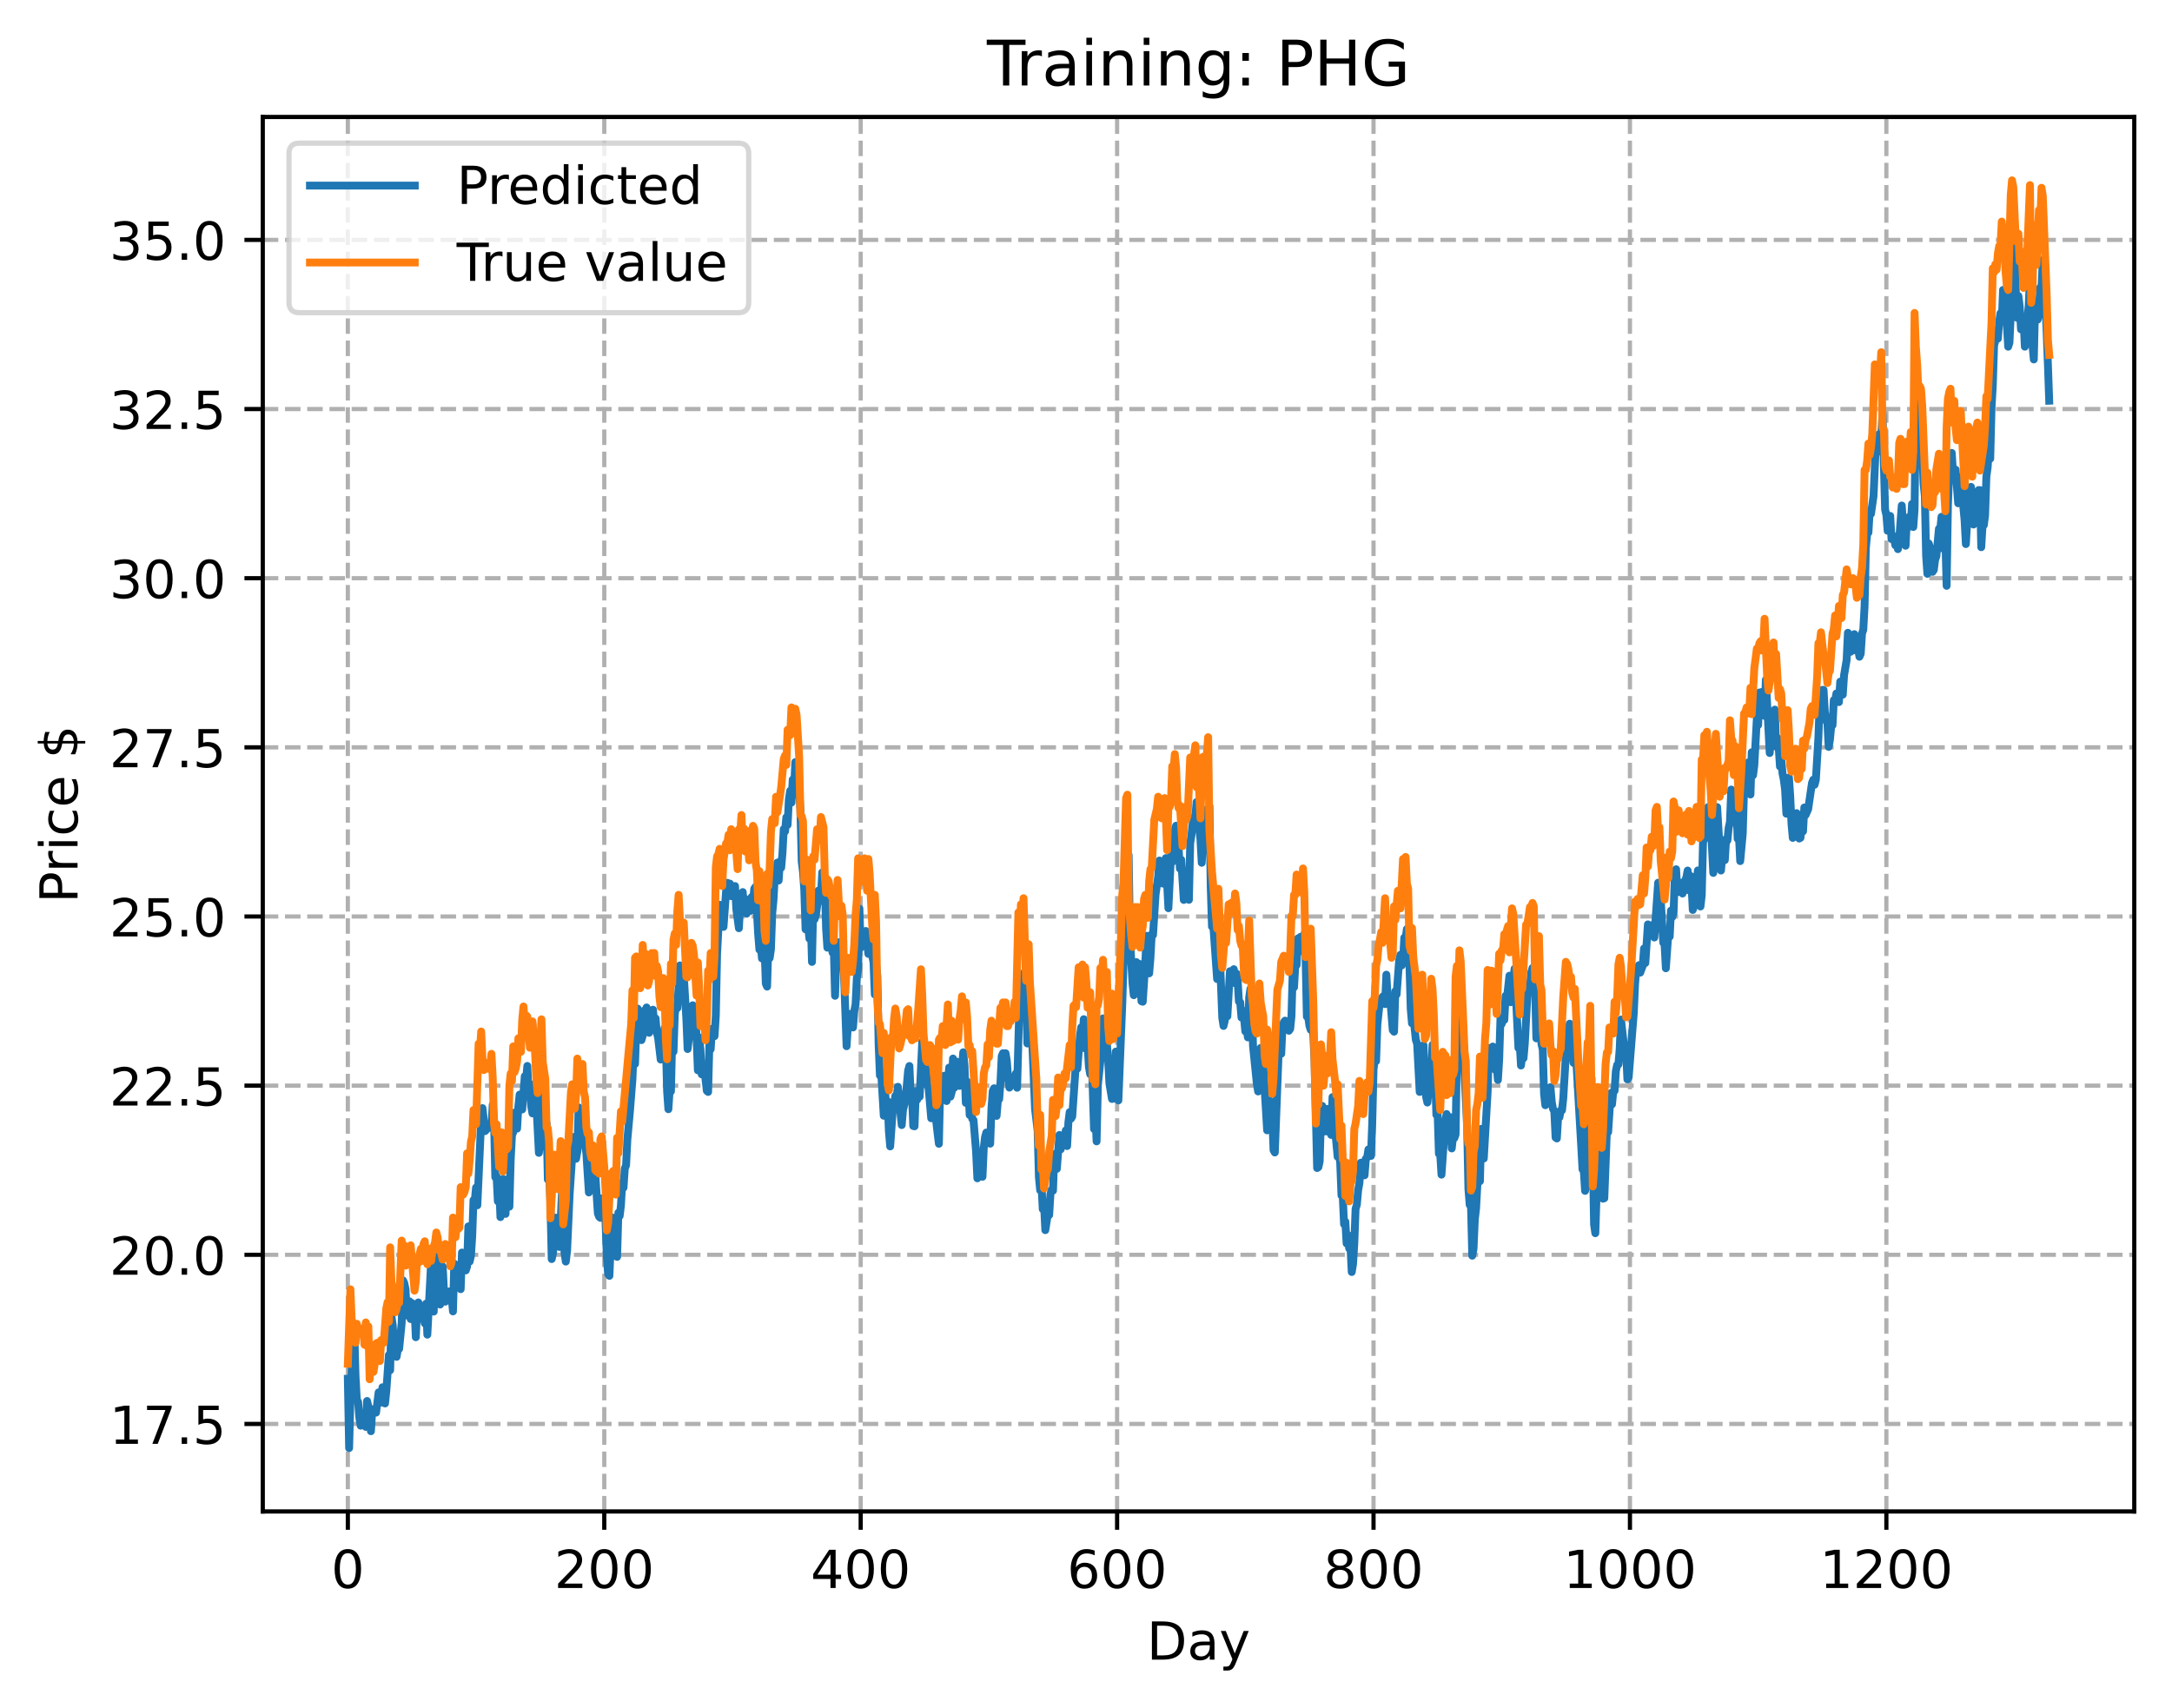 <?xml version="1.0" encoding="utf-8" standalone="no"?>
<!DOCTYPE svg PUBLIC "-//W3C//DTD SVG 1.1//EN"
  "http://www.w3.org/Graphics/SVG/1.1/DTD/svg11.dtd">
<!-- Created with matplotlib (https://matplotlib.org/) -->
<svg height="325.986pt" version="1.1" viewBox="0 0 414.464 325.986" width="414.464pt" xmlns="http://www.w3.org/2000/svg" xmlns:xlink="http://www.w3.org/1999/xlink">
 <defs>
  <style type="text/css">
*{stroke-linecap:butt;stroke-linejoin:round;}
  </style>
 </defs>
 <g id="figure_1">
  <g id="patch_1">
   <path d="M 0 325.986 
L 414.464 325.986 
L 414.464 0 
L 0 0 
z
" style="fill:#ffffff;"/>
  </g>
  <g id="axes_1">
   <g id="patch_2">
    <path d="M 50.144 288.43 
L 407.264 288.43 
L 407.264 22.318 
L 50.144 22.318 
z
" style="fill:#ffffff;"/>
   </g>
   <g id="matplotlib.axis_1">
    <g id="xtick_1">
     <g id="line2d_1">
      <path clip-path="url(#pf6356e3a06)" d="M 66.376 288.43 
L 66.376 22.318 
" style="fill:none;stroke:#b0b0b0;stroke-dasharray:2.96,1.28;stroke-dashoffset:0;stroke-width:0.8;"/>
     </g>
     <g id="line2d_2">
      <defs>
       <path d="M 0 0 
L 0 3.5 
" id="m09353aadfa" style="stroke:#000000;stroke-width:0.8;"/>
      </defs>
      <g>
       <use style="stroke:#000000;stroke-width:0.8;" x="66.376" xlink:href="#m09353aadfa" y="288.43"/>
      </g>
     </g>
     <g id="text_1">
      <!-- 0 -->
      <defs>
       <path d="M 31.781 66.406 
Q 24.172 66.406 20.328 58.906 
Q 16.5 51.422 16.5 36.375 
Q 16.5 21.391 20.328 13.891 
Q 24.172 6.391 31.781 6.391 
Q 39.453 6.391 43.281 13.891 
Q 47.125 21.391 47.125 36.375 
Q 47.125 51.422 43.281 58.906 
Q 39.453 66.406 31.781 66.406 
z
M 31.781 74.219 
Q 44.047 74.219 50.516 64.516 
Q 56.984 54.828 56.984 36.375 
Q 56.984 17.969 50.516 8.266 
Q 44.047 -1.422 31.781 -1.422 
Q 19.531 -1.422 13.062 8.266 
Q 6.594 17.969 6.594 36.375 
Q 6.594 54.828 13.062 64.516 
Q 19.531 74.219 31.781 74.219 
z
" id="DejaVuSans-48"/>
      </defs>
      <g transform="translate(63.195 303.029)scale(0.1 -0.1)">
       <use xlink:href="#DejaVuSans-48"/>
      </g>
     </g>
    </g>
    <g id="xtick_2">
     <g id="line2d_3">
      <path clip-path="url(#pf6356e3a06)" d="M 115.307 288.43 
L 115.307 22.318 
" style="fill:none;stroke:#b0b0b0;stroke-dasharray:2.96,1.28;stroke-dashoffset:0;stroke-width:0.8;"/>
     </g>
     <g id="line2d_4">
      <g>
       <use style="stroke:#000000;stroke-width:0.8;" x="115.307" xlink:href="#m09353aadfa" y="288.43"/>
      </g>
     </g>
     <g id="text_2">
      <!-- 200 -->
      <defs>
       <path d="M 19.188 8.297 
L 53.609 8.297 
L 53.609 0 
L 7.328 0 
L 7.328 8.297 
Q 12.938 14.109 22.625 23.891 
Q 32.328 33.688 34.812 36.531 
Q 39.547 41.844 41.422 45.531 
Q 43.312 49.219 43.312 52.781 
Q 43.312 58.594 39.234 62.25 
Q 35.156 65.922 28.609 65.922 
Q 23.969 65.922 18.812 64.312 
Q 13.672 62.703 7.812 59.422 
L 7.812 69.391 
Q 13.766 71.781 18.938 73 
Q 24.125 74.219 28.422 74.219 
Q 39.75 74.219 46.484 68.547 
Q 53.219 62.891 53.219 53.422 
Q 53.219 48.922 51.531 44.891 
Q 49.859 40.875 45.406 35.406 
Q 44.188 33.984 37.641 27.219 
Q 31.109 20.453 19.188 8.297 
z
" id="DejaVuSans-50"/>
      </defs>
      <g transform="translate(105.763 303.029)scale(0.1 -0.1)">
       <use xlink:href="#DejaVuSans-50"/>
       <use x="63.623" xlink:href="#DejaVuSans-48"/>
       <use x="127.246" xlink:href="#DejaVuSans-48"/>
      </g>
     </g>
    </g>
    <g id="xtick_3">
     <g id="line2d_5">
      <path clip-path="url(#pf6356e3a06)" d="M 164.238 288.43 
L 164.238 22.318 
" style="fill:none;stroke:#b0b0b0;stroke-dasharray:2.96,1.28;stroke-dashoffset:0;stroke-width:0.8;"/>
     </g>
     <g id="line2d_6">
      <g>
       <use style="stroke:#000000;stroke-width:0.8;" x="164.238" xlink:href="#m09353aadfa" y="288.43"/>
      </g>
     </g>
     <g id="text_3">
      <!-- 400 -->
      <defs>
       <path d="M 37.797 64.312 
L 12.891 25.391 
L 37.797 25.391 
z
M 35.203 72.906 
L 47.609 72.906 
L 47.609 25.391 
L 58.016 25.391 
L 58.016 17.188 
L 47.609 17.188 
L 47.609 0 
L 37.797 0 
L 37.797 17.188 
L 4.891 17.188 
L 4.891 26.703 
z
" id="DejaVuSans-52"/>
      </defs>
      <g transform="translate(154.694 303.029)scale(0.1 -0.1)">
       <use xlink:href="#DejaVuSans-52"/>
       <use x="63.623" xlink:href="#DejaVuSans-48"/>
       <use x="127.246" xlink:href="#DejaVuSans-48"/>
      </g>
     </g>
    </g>
    <g id="xtick_4">
     <g id="line2d_7">
      <path clip-path="url(#pf6356e3a06)" d="M 213.168 288.43 
L 213.168 22.318 
" style="fill:none;stroke:#b0b0b0;stroke-dasharray:2.96,1.28;stroke-dashoffset:0;stroke-width:0.8;"/>
     </g>
     <g id="line2d_8">
      <g>
       <use style="stroke:#000000;stroke-width:0.8;" x="213.168" xlink:href="#m09353aadfa" y="288.43"/>
      </g>
     </g>
     <g id="text_4">
      <!-- 600 -->
      <defs>
       <path d="M 33.016 40.375 
Q 26.375 40.375 22.484 35.828 
Q 18.609 31.297 18.609 23.391 
Q 18.609 15.531 22.484 10.953 
Q 26.375 6.391 33.016 6.391 
Q 39.656 6.391 43.531 10.953 
Q 47.406 15.531 47.406 23.391 
Q 47.406 31.297 43.531 35.828 
Q 39.656 40.375 33.016 40.375 
z
M 52.594 71.297 
L 52.594 62.312 
Q 48.875 64.062 45.094 64.984 
Q 41.312 65.922 37.594 65.922 
Q 27.828 65.922 22.672 59.328 
Q 17.531 52.734 16.797 39.406 
Q 19.672 43.656 24.016 45.922 
Q 28.375 48.188 33.594 48.188 
Q 44.578 48.188 50.953 41.516 
Q 57.328 34.859 57.328 23.391 
Q 57.328 12.156 50.688 5.359 
Q 44.047 -1.422 33.016 -1.422 
Q 20.359 -1.422 13.672 8.266 
Q 6.984 17.969 6.984 36.375 
Q 6.984 53.656 15.188 63.938 
Q 23.391 74.219 37.203 74.219 
Q 40.922 74.219 44.703 73.484 
Q 48.484 72.75 52.594 71.297 
z
" id="DejaVuSans-54"/>
      </defs>
      <g transform="translate(203.625 303.029)scale(0.1 -0.1)">
       <use xlink:href="#DejaVuSans-54"/>
       <use x="63.623" xlink:href="#DejaVuSans-48"/>
       <use x="127.246" xlink:href="#DejaVuSans-48"/>
      </g>
     </g>
    </g>
    <g id="xtick_5">
     <g id="line2d_9">
      <path clip-path="url(#pf6356e3a06)" d="M 262.099 288.43 
L 262.099 22.318 
" style="fill:none;stroke:#b0b0b0;stroke-dasharray:2.96,1.28;stroke-dashoffset:0;stroke-width:0.8;"/>
     </g>
     <g id="line2d_10">
      <g>
       <use style="stroke:#000000;stroke-width:0.8;" x="262.099" xlink:href="#m09353aadfa" y="288.43"/>
      </g>
     </g>
     <g id="text_5">
      <!-- 800 -->
      <defs>
       <path d="M 31.781 34.625 
Q 24.75 34.625 20.719 30.859 
Q 16.703 27.094 16.703 20.516 
Q 16.703 13.922 20.719 10.156 
Q 24.75 6.391 31.781 6.391 
Q 38.812 6.391 42.859 10.172 
Q 46.922 13.969 46.922 20.516 
Q 46.922 27.094 42.891 30.859 
Q 38.875 34.625 31.781 34.625 
z
M 21.922 38.812 
Q 15.578 40.375 12.031 44.719 
Q 8.5 49.078 8.5 55.328 
Q 8.5 64.062 14.719 69.141 
Q 20.953 74.219 31.781 74.219 
Q 42.672 74.219 48.875 69.141 
Q 55.078 64.062 55.078 55.328 
Q 55.078 49.078 51.531 44.719 
Q 48 40.375 41.703 38.812 
Q 48.828 37.156 52.797 32.312 
Q 56.781 27.484 56.781 20.516 
Q 56.781 9.906 50.312 4.234 
Q 43.844 -1.422 31.781 -1.422 
Q 19.734 -1.422 13.25 4.234 
Q 6.781 9.906 6.781 20.516 
Q 6.781 27.484 10.781 32.312 
Q 14.797 37.156 21.922 38.812 
z
M 18.312 54.391 
Q 18.312 48.734 21.844 45.562 
Q 25.391 42.391 31.781 42.391 
Q 38.141 42.391 41.719 45.562 
Q 45.312 48.734 45.312 54.391 
Q 45.312 60.062 41.719 63.234 
Q 38.141 66.406 31.781 66.406 
Q 25.391 66.406 21.844 63.234 
Q 18.312 60.062 18.312 54.391 
z
" id="DejaVuSans-56"/>
      </defs>
      <g transform="translate(252.555 303.029)scale(0.1 -0.1)">
       <use xlink:href="#DejaVuSans-56"/>
       <use x="63.623" xlink:href="#DejaVuSans-48"/>
       <use x="127.246" xlink:href="#DejaVuSans-48"/>
      </g>
     </g>
    </g>
    <g id="xtick_6">
     <g id="line2d_11">
      <path clip-path="url(#pf6356e3a06)" d="M 311.029 288.43 
L 311.029 22.318 
" style="fill:none;stroke:#b0b0b0;stroke-dasharray:2.96,1.28;stroke-dashoffset:0;stroke-width:0.8;"/>
     </g>
     <g id="line2d_12">
      <g>
       <use style="stroke:#000000;stroke-width:0.8;" x="311.029" xlink:href="#m09353aadfa" y="288.43"/>
      </g>
     </g>
     <g id="text_6">
      <!-- 1000 -->
      <defs>
       <path d="M 12.406 8.297 
L 28.516 8.297 
L 28.516 63.922 
L 10.984 60.406 
L 10.984 69.391 
L 28.422 72.906 
L 38.281 72.906 
L 38.281 8.297 
L 54.391 8.297 
L 54.391 0 
L 12.406 0 
z
" id="DejaVuSans-49"/>
      </defs>
      <g transform="translate(298.304 303.029)scale(0.1 -0.1)">
       <use xlink:href="#DejaVuSans-49"/>
       <use x="63.623" xlink:href="#DejaVuSans-48"/>
       <use x="127.246" xlink:href="#DejaVuSans-48"/>
       <use x="190.869" xlink:href="#DejaVuSans-48"/>
      </g>
     </g>
    </g>
    <g id="xtick_7">
     <g id="line2d_13">
      <path clip-path="url(#pf6356e3a06)" d="M 359.96 288.43 
L 359.96 22.318 
" style="fill:none;stroke:#b0b0b0;stroke-dasharray:2.96,1.28;stroke-dashoffset:0;stroke-width:0.8;"/>
     </g>
     <g id="line2d_14">
      <g>
       <use style="stroke:#000000;stroke-width:0.8;" x="359.96" xlink:href="#m09353aadfa" y="288.43"/>
      </g>
     </g>
     <g id="text_7">
      <!-- 1200 -->
      <g transform="translate(347.235 303.029)scale(0.1 -0.1)">
       <use xlink:href="#DejaVuSans-49"/>
       <use x="63.623" xlink:href="#DejaVuSans-50"/>
       <use x="127.246" xlink:href="#DejaVuSans-48"/>
       <use x="190.869" xlink:href="#DejaVuSans-48"/>
      </g>
     </g>
    </g>
    <g id="text_8">
     <!-- Day -->
     <defs>
      <path d="M 19.672 64.797 
L 19.672 8.109 
L 31.594 8.109 
Q 46.688 8.109 53.688 14.938 
Q 60.688 21.781 60.688 36.531 
Q 60.688 51.172 53.688 57.984 
Q 46.688 64.797 31.594 64.797 
z
M 9.812 72.906 
L 30.078 72.906 
Q 51.266 72.906 61.172 64.094 
Q 71.094 55.281 71.094 36.531 
Q 71.094 17.672 61.125 8.828 
Q 51.172 0 30.078 0 
L 9.812 0 
z
" id="DejaVuSans-68"/>
      <path d="M 34.281 27.484 
Q 23.391 27.484 19.188 25 
Q 14.984 22.516 14.984 16.5 
Q 14.984 11.719 18.141 8.906 
Q 21.297 6.109 26.703 6.109 
Q 34.188 6.109 38.703 11.406 
Q 43.219 16.703 43.219 25.484 
L 43.219 27.484 
z
M 52.203 31.203 
L 52.203 0 
L 43.219 0 
L 43.219 8.297 
Q 40.141 3.328 35.547 0.953 
Q 30.953 -1.422 24.312 -1.422 
Q 15.922 -1.422 10.953 3.297 
Q 6 8.016 6 15.922 
Q 6 25.141 12.172 29.828 
Q 18.359 34.516 30.609 34.516 
L 43.219 34.516 
L 43.219 35.406 
Q 43.219 41.609 39.141 45 
Q 35.062 48.391 27.688 48.391 
Q 23 48.391 18.547 47.266 
Q 14.109 46.141 10.016 43.891 
L 10.016 52.203 
Q 14.938 54.109 19.578 55.047 
Q 24.219 56 28.609 56 
Q 40.484 56 46.344 49.844 
Q 52.203 43.703 52.203 31.203 
z
" id="DejaVuSans-97"/>
      <path d="M 32.172 -5.078 
Q 28.375 -14.844 24.75 -17.812 
Q 21.141 -20.797 15.094 -20.797 
L 7.906 -20.797 
L 7.906 -13.281 
L 13.188 -13.281 
Q 16.891 -13.281 18.938 -11.516 
Q 21 -9.766 23.484 -3.219 
L 25.094 0.875 
L 2.984 54.688 
L 12.5 54.688 
L 29.594 11.922 
L 46.688 54.688 
L 56.203 54.688 
z
" id="DejaVuSans-121"/>
     </defs>
     <g transform="translate(218.83 316.707)scale(0.1 -0.1)">
      <use xlink:href="#DejaVuSans-68"/>
      <use x="77.002" xlink:href="#DejaVuSans-97"/>
      <use x="138.281" xlink:href="#DejaVuSans-121"/>
     </g>
    </g>
   </g>
   <g id="matplotlib.axis_2">
    <g id="ytick_1">
     <g id="line2d_15">
      <path clip-path="url(#pf6356e3a06)" d="M 50.144 271.73 
L 407.264 271.73 
" style="fill:none;stroke:#b0b0b0;stroke-dasharray:2.96,1.28;stroke-dashoffset:0;stroke-width:0.8;"/>
     </g>
     <g id="line2d_16">
      <defs>
       <path d="M 0 0 
L -3.5 0 
" id="m3adf48da13" style="stroke:#000000;stroke-width:0.8;"/>
      </defs>
      <g>
       <use style="stroke:#000000;stroke-width:0.8;" x="50.144" xlink:href="#m3adf48da13" y="271.73"/>
      </g>
     </g>
     <g id="text_9">
      <!-- 17.5 -->
      <defs>
       <path d="M 8.203 72.906 
L 55.078 72.906 
L 55.078 68.703 
L 28.609 0 
L 18.312 0 
L 43.219 64.594 
L 8.203 64.594 
z
" id="DejaVuSans-55"/>
       <path d="M 10.688 12.406 
L 21 12.406 
L 21 0 
L 10.688 0 
z
" id="DejaVuSans-46"/>
       <path d="M 10.797 72.906 
L 49.516 72.906 
L 49.516 64.594 
L 19.828 64.594 
L 19.828 46.734 
Q 21.969 47.469 24.109 47.828 
Q 26.266 48.188 28.422 48.188 
Q 40.625 48.188 47.75 41.5 
Q 54.891 34.812 54.891 23.391 
Q 54.891 11.625 47.562 5.094 
Q 40.234 -1.422 26.906 -1.422 
Q 22.312 -1.422 17.547 -0.641 
Q 12.797 0.141 7.719 1.703 
L 7.719 11.625 
Q 12.109 9.234 16.797 8.062 
Q 21.484 6.891 26.703 6.891 
Q 35.156 6.891 40.078 11.328 
Q 45.016 15.766 45.016 23.391 
Q 45.016 31 40.078 35.438 
Q 35.156 39.891 26.703 39.891 
Q 22.75 39.891 18.812 39.016 
Q 14.891 38.141 10.797 36.281 
z
" id="DejaVuSans-53"/>
      </defs>
      <g transform="translate(20.878 275.529)scale(0.1 -0.1)">
       <use xlink:href="#DejaVuSans-49"/>
       <use x="63.623" xlink:href="#DejaVuSans-55"/>
       <use x="127.246" xlink:href="#DejaVuSans-46"/>
       <use x="159.033" xlink:href="#DejaVuSans-53"/>
      </g>
     </g>
    </g>
    <g id="ytick_2">
     <g id="line2d_17">
      <path clip-path="url(#pf6356e3a06)" d="M 50.144 239.451 
L 407.264 239.451 
" style="fill:none;stroke:#b0b0b0;stroke-dasharray:2.96,1.28;stroke-dashoffset:0;stroke-width:0.8;"/>
     </g>
     <g id="line2d_18">
      <g>
       <use style="stroke:#000000;stroke-width:0.8;" x="50.144" xlink:href="#m3adf48da13" y="239.451"/>
      </g>
     </g>
     <g id="text_10">
      <!-- 20.0 -->
      <g transform="translate(20.878 243.25)scale(0.1 -0.1)">
       <use xlink:href="#DejaVuSans-50"/>
       <use x="63.623" xlink:href="#DejaVuSans-48"/>
       <use x="127.246" xlink:href="#DejaVuSans-46"/>
       <use x="159.033" xlink:href="#DejaVuSans-48"/>
      </g>
     </g>
    </g>
    <g id="ytick_3">
     <g id="line2d_19">
      <path clip-path="url(#pf6356e3a06)" d="M 50.144 207.172 
L 407.264 207.172 
" style="fill:none;stroke:#b0b0b0;stroke-dasharray:2.96,1.28;stroke-dashoffset:0;stroke-width:0.8;"/>
     </g>
     <g id="line2d_20">
      <g>
       <use style="stroke:#000000;stroke-width:0.8;" x="50.144" xlink:href="#m3adf48da13" y="207.172"/>
      </g>
     </g>
     <g id="text_11">
      <!-- 22.5 -->
      <g transform="translate(20.878 210.971)scale(0.1 -0.1)">
       <use xlink:href="#DejaVuSans-50"/>
       <use x="63.623" xlink:href="#DejaVuSans-50"/>
       <use x="127.246" xlink:href="#DejaVuSans-46"/>
       <use x="159.033" xlink:href="#DejaVuSans-53"/>
      </g>
     </g>
    </g>
    <g id="ytick_4">
     <g id="line2d_21">
      <path clip-path="url(#pf6356e3a06)" d="M 50.144 174.893 
L 407.264 174.893 
" style="fill:none;stroke:#b0b0b0;stroke-dasharray:2.96,1.28;stroke-dashoffset:0;stroke-width:0.8;"/>
     </g>
     <g id="line2d_22">
      <g>
       <use style="stroke:#000000;stroke-width:0.8;" x="50.144" xlink:href="#m3adf48da13" y="174.893"/>
      </g>
     </g>
     <g id="text_12">
      <!-- 25.0 -->
      <g transform="translate(20.878 178.692)scale(0.1 -0.1)">
       <use xlink:href="#DejaVuSans-50"/>
       <use x="63.623" xlink:href="#DejaVuSans-53"/>
       <use x="127.246" xlink:href="#DejaVuSans-46"/>
       <use x="159.033" xlink:href="#DejaVuSans-48"/>
      </g>
     </g>
    </g>
    <g id="ytick_5">
     <g id="line2d_23">
      <path clip-path="url(#pf6356e3a06)" d="M 50.144 142.614 
L 407.264 142.614 
" style="fill:none;stroke:#b0b0b0;stroke-dasharray:2.96,1.28;stroke-dashoffset:0;stroke-width:0.8;"/>
     </g>
     <g id="line2d_24">
      <g>
       <use style="stroke:#000000;stroke-width:0.8;" x="50.144" xlink:href="#m3adf48da13" y="142.614"/>
      </g>
     </g>
     <g id="text_13">
      <!-- 27.5 -->
      <g transform="translate(20.878 146.413)scale(0.1 -0.1)">
       <use xlink:href="#DejaVuSans-50"/>
       <use x="63.623" xlink:href="#DejaVuSans-55"/>
       <use x="127.246" xlink:href="#DejaVuSans-46"/>
       <use x="159.033" xlink:href="#DejaVuSans-53"/>
      </g>
     </g>
    </g>
    <g id="ytick_6">
     <g id="line2d_25">
      <path clip-path="url(#pf6356e3a06)" d="M 50.144 110.334 
L 407.264 110.334 
" style="fill:none;stroke:#b0b0b0;stroke-dasharray:2.96,1.28;stroke-dashoffset:0;stroke-width:0.8;"/>
     </g>
     <g id="line2d_26">
      <g>
       <use style="stroke:#000000;stroke-width:0.8;" x="50.144" xlink:href="#m3adf48da13" y="110.334"/>
      </g>
     </g>
     <g id="text_14">
      <!-- 30.0 -->
      <defs>
       <path d="M 40.578 39.312 
Q 47.656 37.797 51.625 33 
Q 55.609 28.219 55.609 21.188 
Q 55.609 10.406 48.188 4.484 
Q 40.766 -1.422 27.094 -1.422 
Q 22.516 -1.422 17.656 -0.516 
Q 12.797 0.391 7.625 2.203 
L 7.625 11.719 
Q 11.719 9.328 16.594 8.109 
Q 21.484 6.891 26.812 6.891 
Q 36.078 6.891 40.938 10.547 
Q 45.797 14.203 45.797 21.188 
Q 45.797 27.641 41.281 31.266 
Q 36.766 34.906 28.719 34.906 
L 20.219 34.906 
L 20.219 43.016 
L 29.109 43.016 
Q 36.375 43.016 40.234 45.922 
Q 44.094 48.828 44.094 54.297 
Q 44.094 59.906 40.109 62.906 
Q 36.141 65.922 28.719 65.922 
Q 24.656 65.922 20.016 65.031 
Q 15.375 64.156 9.812 62.312 
L 9.812 71.094 
Q 15.438 72.656 20.344 73.438 
Q 25.25 74.219 29.594 74.219 
Q 40.828 74.219 47.359 69.109 
Q 53.906 64.016 53.906 55.328 
Q 53.906 49.266 50.438 45.094 
Q 46.969 40.922 40.578 39.312 
z
" id="DejaVuSans-51"/>
      </defs>
      <g transform="translate(20.878 114.134)scale(0.1 -0.1)">
       <use xlink:href="#DejaVuSans-51"/>
       <use x="63.623" xlink:href="#DejaVuSans-48"/>
       <use x="127.246" xlink:href="#DejaVuSans-46"/>
       <use x="159.033" xlink:href="#DejaVuSans-48"/>
      </g>
     </g>
    </g>
    <g id="ytick_7">
     <g id="line2d_27">
      <path clip-path="url(#pf6356e3a06)" d="M 50.144 78.055 
L 407.264 78.055 
" style="fill:none;stroke:#b0b0b0;stroke-dasharray:2.96,1.28;stroke-dashoffset:0;stroke-width:0.8;"/>
     </g>
     <g id="line2d_28">
      <g>
       <use style="stroke:#000000;stroke-width:0.8;" x="50.144" xlink:href="#m3adf48da13" y="78.055"/>
      </g>
     </g>
     <g id="text_15">
      <!-- 32.5 -->
      <g transform="translate(20.878 81.855)scale(0.1 -0.1)">
       <use xlink:href="#DejaVuSans-51"/>
       <use x="63.623" xlink:href="#DejaVuSans-50"/>
       <use x="127.246" xlink:href="#DejaVuSans-46"/>
       <use x="159.033" xlink:href="#DejaVuSans-53"/>
      </g>
     </g>
    </g>
    <g id="ytick_8">
     <g id="line2d_29">
      <path clip-path="url(#pf6356e3a06)" d="M 50.144 45.776 
L 407.264 45.776 
" style="fill:none;stroke:#b0b0b0;stroke-dasharray:2.96,1.28;stroke-dashoffset:0;stroke-width:0.8;"/>
     </g>
     <g id="line2d_30">
      <g>
       <use style="stroke:#000000;stroke-width:0.8;" x="50.144" xlink:href="#m3adf48da13" y="45.776"/>
      </g>
     </g>
     <g id="text_16">
      <!-- 35.0 -->
      <g transform="translate(20.878 49.576)scale(0.1 -0.1)">
       <use xlink:href="#DejaVuSans-51"/>
       <use x="63.623" xlink:href="#DejaVuSans-53"/>
       <use x="127.246" xlink:href="#DejaVuSans-46"/>
       <use x="159.033" xlink:href="#DejaVuSans-48"/>
      </g>
     </g>
    </g>
    <g id="text_17">
     <!-- Price $ -->
     <defs>
      <path d="M 19.672 64.797 
L 19.672 37.406 
L 32.078 37.406 
Q 38.969 37.406 42.719 40.969 
Q 46.484 44.531 46.484 51.125 
Q 46.484 57.672 42.719 61.234 
Q 38.969 64.797 32.078 64.797 
z
M 9.812 72.906 
L 32.078 72.906 
Q 44.344 72.906 50.609 67.359 
Q 56.891 61.812 56.891 51.125 
Q 56.891 40.328 50.609 34.812 
Q 44.344 29.297 32.078 29.297 
L 19.672 29.297 
L 19.672 0 
L 9.812 0 
z
" id="DejaVuSans-80"/>
      <path d="M 41.109 46.297 
Q 39.594 47.172 37.812 47.578 
Q 36.031 48 33.891 48 
Q 26.266 48 22.188 43.047 
Q 18.109 38.094 18.109 28.812 
L 18.109 0 
L 9.078 0 
L 9.078 54.688 
L 18.109 54.688 
L 18.109 46.188 
Q 20.953 51.172 25.484 53.578 
Q 30.031 56 36.531 56 
Q 37.453 56 38.578 55.875 
Q 39.703 55.766 41.062 55.516 
z
" id="DejaVuSans-114"/>
      <path d="M 9.422 54.688 
L 18.406 54.688 
L 18.406 0 
L 9.422 0 
z
M 9.422 75.984 
L 18.406 75.984 
L 18.406 64.594 
L 9.422 64.594 
z
" id="DejaVuSans-105"/>
      <path d="M 48.781 52.594 
L 48.781 44.188 
Q 44.969 46.297 41.141 47.344 
Q 37.312 48.391 33.406 48.391 
Q 24.656 48.391 19.812 42.844 
Q 14.984 37.312 14.984 27.297 
Q 14.984 17.281 19.812 11.734 
Q 24.656 6.203 33.406 6.203 
Q 37.312 6.203 41.141 7.25 
Q 44.969 8.297 48.781 10.406 
L 48.781 2.094 
Q 45.016 0.344 40.984 -0.531 
Q 36.969 -1.422 32.422 -1.422 
Q 20.062 -1.422 12.781 6.344 
Q 5.516 14.109 5.516 27.297 
Q 5.516 40.672 12.859 48.328 
Q 20.219 56 33.016 56 
Q 37.156 56 41.109 55.141 
Q 45.062 54.297 48.781 52.594 
z
" id="DejaVuSans-99"/>
      <path d="M 56.203 29.594 
L 56.203 25.203 
L 14.891 25.203 
Q 15.484 15.922 20.484 11.062 
Q 25.484 6.203 34.422 6.203 
Q 39.594 6.203 44.453 7.469 
Q 49.312 8.734 54.109 11.281 
L 54.109 2.781 
Q 49.266 0.734 44.188 -0.344 
Q 39.109 -1.422 33.891 -1.422 
Q 20.797 -1.422 13.156 6.188 
Q 5.516 13.812 5.516 26.812 
Q 5.516 40.234 12.766 48.109 
Q 20.016 56 32.328 56 
Q 43.359 56 49.781 48.891 
Q 56.203 41.797 56.203 29.594 
z
M 47.219 32.234 
Q 47.125 39.594 43.094 43.984 
Q 39.062 48.391 32.422 48.391 
Q 24.906 48.391 20.391 44.141 
Q 15.875 39.891 15.188 32.172 
z
" id="DejaVuSans-101"/>
      <path id="DejaVuSans-32"/>
      <path d="M 33.797 -14.703 
L 28.906 -14.703 
L 28.859 0 
Q 23.734 0.094 18.609 1.188 
Q 13.484 2.297 8.297 4.5 
L 8.297 13.281 
Q 13.281 10.156 18.375 8.562 
Q 23.484 6.984 28.906 6.938 
L 28.906 29.203 
Q 18.109 30.953 13.203 35.156 
Q 8.297 39.359 8.297 46.688 
Q 8.297 54.641 13.625 59.219 
Q 18.953 63.812 28.906 64.5 
L 28.906 75.984 
L 33.797 75.984 
L 33.797 64.656 
Q 38.328 64.453 42.578 63.688 
Q 46.828 62.938 50.875 61.625 
L 50.875 53.078 
Q 46.828 55.125 42.547 56.25 
Q 38.281 57.375 33.797 57.562 
L 33.797 36.719 
Q 44.875 35.016 50.094 30.609 
Q 55.328 26.219 55.328 18.609 
Q 55.328 10.359 49.781 5.594 
Q 44.234 0.828 33.797 0.094 
z
M 28.906 37.594 
L 28.906 57.625 
Q 23.25 56.984 20.266 54.391 
Q 17.281 51.812 17.281 47.516 
Q 17.281 43.312 20.031 40.969 
Q 22.797 38.625 28.906 37.594 
z
M 33.797 28.219 
L 33.797 7.078 
Q 39.984 7.906 43.141 10.594 
Q 46.297 13.281 46.297 17.672 
Q 46.297 21.969 43.281 24.5 
Q 40.281 27.047 33.797 28.219 
z
" id="DejaVuSans-36"/>
     </defs>
     <g transform="translate(14.798 172.342)rotate(-90)scale(0.1 -0.1)">
      <use xlink:href="#DejaVuSans-80"/>
      <use x="58.553" xlink:href="#DejaVuSans-114"/>
      <use x="99.666" xlink:href="#DejaVuSans-105"/>
      <use x="127.449" xlink:href="#DejaVuSans-99"/>
      <use x="182.43" xlink:href="#DejaVuSans-101"/>
      <use x="243.953" xlink:href="#DejaVuSans-32"/>
      <use x="275.74" xlink:href="#DejaVuSans-36"/>
     </g>
    </g>
   </g>
   <g id="line2d_31">
    <path clip-path="url(#pf6356e3a06)" d="M 66.376 263.105 
L 66.621 276.334 
L 66.866 266.752 
L 67.11 261.765 
L 67.355 253.228 
L 67.6 253.82 
L 67.844 262.629 
L 68.089 267.125 
L 68.334 267.53 
L 68.578 270.596 
L 68.823 272.056 
L 69.068 271.729 
L 69.312 270.051 
L 69.557 269.96 
L 69.802 272.29 
L 70.046 267.344 
L 70.291 268.423 
L 70.536 268.737 
L 70.78 273.115 
L 71.025 269.215 
L 71.27 268.949 
L 71.514 269.409 
L 71.759 269.567 
L 72.248 265.704 
L 72.493 267.111 
L 72.737 267.65 
L 72.982 264.73 
L 73.227 265.509 
L 73.471 267.821 
L 73.716 265.45 
L 74.205 258.571 
L 74.45 261.473 
L 74.695 251.18 
L 74.939 252.864 
L 75.184 256.619 
L 75.429 256.617 
L 75.673 258.923 
L 75.918 257.495 
L 76.163 257.399 
L 76.652 252.463 
L 76.897 244.327 
L 77.141 244.841 
L 77.386 246.024 
L 77.631 251.031 
L 77.875 250.549 
L 78.12 248.317 
L 78.364 251.715 
L 78.609 248.654 
L 78.854 250.961 
L 79.098 249.539 
L 79.343 255.179 
L 79.588 250.096 
L 79.832 248.543 
L 80.077 250.172 
L 80.322 249.45 
L 80.566 251.259 
L 80.811 251.188 
L 81.056 252.534 
L 81.3 248.778 
L 81.545 254.692 
L 82.279 240.711 
L 82.524 249.245 
L 82.768 250.282 
L 83.013 242.259 
L 83.258 238.502 
L 83.502 243.446 
L 83.747 242.814 
L 83.991 248.941 
L 84.236 242.85 
L 84.481 241.688 
L 84.725 246.512 
L 84.97 248.397 
L 85.459 246.745 
L 85.704 246.439 
L 85.949 247.854 
L 86.193 247.69 
L 86.438 250.252 
L 86.683 241.13 
L 86.927 245.408 
L 87.172 244.721 
L 87.417 242.469 
L 87.661 245.322 
L 87.906 246.011 
L 88.151 239.023 
L 88.395 239.384 
L 88.64 240.009 
L 88.885 242.428 
L 89.129 241.687 
L 89.374 234.028 
L 89.619 240.743 
L 89.863 239.646 
L 90.108 235.952 
L 90.352 229.023 
L 90.597 229.126 
L 90.842 226.62 
L 91.086 230.007 
L 91.82 213.754 
L 92.065 211.462 
L 92.554 215.85 
L 93.044 215.323 
L 93.288 214.608 
L 93.533 214.634 
L 93.778 215.081 
L 94.022 210.83 
L 94.267 213.54 
L 94.512 224.642 
L 94.756 224.463 
L 95.001 229.249 
L 95.246 225.968 
L 95.49 232.256 
L 95.979 224.983 
L 96.224 231.116 
L 96.469 231.645 
L 96.713 225.088 
L 96.958 229.727 
L 97.203 230.266 
L 97.447 221.421 
L 97.692 216.65 
L 97.937 216.035 
L 98.181 212.317 
L 98.426 212.32 
L 98.671 215.372 
L 98.915 211.113 
L 99.16 208.871 
L 99.405 210.742 
L 99.649 211.711 
L 100.139 205.372 
L 100.383 206.046 
L 100.628 203.412 
L 100.873 208.982 
L 101.117 206.822 
L 101.362 211.056 
L 101.607 212.467 
L 101.851 207.195 
L 102.34 210.403 
L 102.83 219.998 
L 103.074 218.17 
L 103.564 207.431 
L 103.808 214.395 
L 104.053 216.336 
L 104.298 214.317 
L 104.542 225.092 
L 104.787 223.591 
L 105.032 229.445 
L 105.276 240.265 
L 105.521 239.176 
L 106.01 232.358 
L 106.255 233.741 
L 106.5 233.668 
L 106.744 237.949 
L 107.234 227.719 
L 107.478 232.21 
L 107.723 239.053 
L 107.967 240.75 
L 108.212 238.707 
L 108.701 227.803 
L 109.435 216.968 
L 109.68 220.828 
L 109.925 221.122 
L 110.169 219.729 
L 110.414 211.318 
L 110.659 215.249 
L 110.903 215.888 
L 111.393 212.747 
L 111.637 218.694 
L 111.882 220.006 
L 112.371 227.555 
L 112.616 222.168 
L 112.861 224.644 
L 113.105 219.425 
L 113.35 222.685 
L 113.595 224.077 
L 114.084 231.543 
L 114.328 232.187 
L 114.573 232.403 
L 114.818 228.686 
L 115.062 229.011 
L 115.307 228.745 
L 115.552 233.234 
L 115.796 239.795 
L 116.041 243.149 
L 116.286 243.464 
L 116.775 232.3 
L 117.02 236.885 
L 117.264 233.754 
L 117.754 239.847 
L 117.998 231.419 
L 118.243 232.045 
L 118.488 230.036 
L 118.732 225.661 
L 118.977 226.651 
L 119.222 222.972 
L 119.466 222.389 
L 119.711 217.508 
L 120.2 212.103 
L 120.689 205.879 
L 120.934 199.646 
L 121.179 203.024 
L 121.423 195.751 
L 121.668 192.459 
L 121.913 195.083 
L 122.157 195.905 
L 122.402 198.484 
L 122.647 197.635 
L 122.891 192.852 
L 123.136 195.067 
L 123.381 192.254 
L 123.87 197.087 
L 124.115 196.593 
L 124.359 193.812 
L 124.604 192.68 
L 124.849 195.761 
L 125.093 194.332 
L 125.338 197.003 
L 125.583 198.071 
L 126.072 202.192 
L 126.316 198.698 
L 126.561 200.431 
L 126.806 196.197 
L 127.05 198.757 
L 127.295 208.238 
L 127.54 211.668 
L 127.784 208.035 
L 128.029 208.269 
L 128.274 198.024 
L 128.518 200.684 
L 128.763 193.589 
L 129.008 191.728 
L 129.252 192.364 
L 129.742 184.23 
L 129.986 186.776 
L 130.231 187.072 
L 130.476 186.06 
L 130.965 194.348 
L 131.21 200.185 
L 131.699 196.151 
L 131.943 192.945 
L 132.188 191.828 
L 132.433 192.117 
L 132.677 193.731 
L 132.922 197.992 
L 133.167 204.252 
L 133.411 197.952 
L 133.656 200.243 
L 133.901 205.012 
L 134.145 204.811 
L 134.39 203.91 
L 134.879 208.159 
L 135.124 208.373 
L 135.369 199.127 
L 135.613 200.222 
L 135.858 196.314 
L 136.103 197.688 
L 136.347 197.73 
L 136.592 193.824 
L 136.837 181.941 
L 137.326 172.656 
L 137.571 174.002 
L 137.815 174.402 
L 138.06 176.874 
L 138.549 170.135 
L 138.794 168.462 
L 139.038 169.81 
L 139.283 168.618 
L 139.528 171.009 
L 139.772 170.677 
L 140.017 170.603 
L 140.262 169.08 
L 140.506 173.495 
L 140.996 177.13 
L 141.24 172.558 
L 141.485 172.849 
L 141.73 170.234 
L 141.974 173.942 
L 142.219 171.527 
L 142.464 174.362 
L 142.708 171.925 
L 142.953 171.975 
L 143.198 173.816 
L 143.442 171.167 
L 143.687 172.308 
L 143.931 169.581 
L 144.176 169.222 
L 144.665 178.134 
L 144.91 181.213 
L 145.155 180.199 
L 145.399 182.904 
L 145.889 180.806 
L 146.133 187.71 
L 146.378 188.273 
L 146.623 180.268 
L 146.867 182.834 
L 147.112 181.143 
L 147.357 174.295 
L 147.601 171.721 
L 147.846 167.179 
L 148.091 168.094 
L 148.335 164.616 
L 148.58 168.033 
L 148.825 164.397 
L 149.069 165.585 
L 149.314 162.744 
L 149.559 158.208 
L 149.803 158.666 
L 150.048 155.975 
L 150.292 157.406 
L 150.537 152.499 
L 150.782 150.906 
L 151.026 153.164 
L 151.271 148.763 
L 151.516 150.824 
L 151.76 145.43 
L 152.25 148.483 
L 152.494 150.68 
L 152.739 154.722 
L 152.984 164.42 
L 153.228 166.317 
L 153.473 169.8 
L 153.718 177.343 
L 153.962 175.488 
L 154.207 176.735 
L 154.452 179.121 
L 154.696 174.964 
L 154.941 183.561 
L 155.186 172.499 
L 155.43 175.434 
L 155.675 174.669 
L 155.919 172.951 
L 156.164 169.962 
L 156.409 171.997 
L 156.653 171.046 
L 156.898 166.475 
L 157.143 171.714 
L 157.387 167.708 
L 157.632 177.15 
L 157.877 180.841 
L 158.121 178.942 
L 158.366 178.914 
L 158.611 179.165 
L 158.855 181.767 
L 159.1 180.563 
L 159.345 190.026 
L 159.589 182.438 
L 159.834 183.595 
L 160.079 179.805 
L 160.323 181.434 
L 160.568 181.928 
L 160.813 180.904 
L 161.057 186.101 
L 161.546 199.647 
L 161.791 195.651 
L 162.036 193.48 
L 162.28 194.282 
L 162.525 194.662 
L 162.77 196.074 
L 163.014 192.909 
L 163.259 191.678 
L 163.504 186.645 
L 163.748 184.892 
L 163.993 173.377 
L 164.238 180.842 
L 164.482 177.611 
L 164.727 178.032 
L 164.972 179.408 
L 165.216 177.659 
L 165.706 182.032 
L 165.95 178.606 
L 166.195 178.009 
L 166.44 182.425 
L 166.684 183.589 
L 166.929 189.783 
L 167.174 183.866 
L 167.418 186.36 
L 167.663 199.372 
L 167.907 205.232 
L 168.152 204.801 
L 168.641 212.916 
L 168.886 208.435 
L 169.131 211.015 
L 169.375 210.151 
L 169.62 215.89 
L 169.865 218.767 
L 170.354 211.893 
L 170.599 210.84 
L 170.843 209.143 
L 171.088 209.417 
L 171.333 207.392 
L 172.067 214.695 
L 172.311 211.807 
L 172.801 209.759 
L 173.29 204.302 
L 173.534 203.421 
L 173.779 209.124 
L 174.024 209.018 
L 174.268 214.873 
L 174.513 214.935 
L 174.758 208.218 
L 175.002 209.882 
L 175.247 208.033 
L 175.492 209.279 
L 175.981 198.824 
L 176.226 202.382 
L 176.47 202.87 
L 176.715 204.171 
L 176.96 207.078 
L 177.204 207.68 
L 177.694 213.398 
L 177.938 209.899 
L 178.183 211.401 
L 178.428 212.061 
L 178.917 216.3 
L 179.162 218.268 
L 179.406 207.296 
L 179.651 207.434 
L 179.895 209.16 
L 180.14 205.286 
L 180.385 208.866 
L 180.629 210.108 
L 181.119 203.723 
L 181.363 209.274 
L 181.608 208.388 
L 181.853 201.999 
L 182.097 207.581 
L 182.342 203.624 
L 182.587 202.603 
L 182.831 206.088 
L 183.076 207.22 
L 183.321 203.719 
L 183.565 203.638 
L 183.81 200.802 
L 184.055 203.465 
L 184.299 210.462 
L 184.544 206.395 
L 184.789 207.786 
L 185.033 212.776 
L 185.278 211.747 
L 185.522 213.497 
L 185.767 213.757 
L 186.256 219.748 
L 186.501 224.854 
L 186.746 221.268 
L 186.99 221.105 
L 187.235 220.621 
L 187.48 224.56 
L 187.724 219.062 
L 187.969 216.969 
L 188.214 216.119 
L 188.458 217.623 
L 188.703 216.031 
L 188.948 218.246 
L 189.192 211.546 
L 189.437 208.159 
L 189.682 207.673 
L 189.926 209.174 
L 190.171 212.947 
L 190.416 209.969 
L 190.66 209.757 
L 190.905 206.667 
L 191.15 201.533 
L 191.394 200.976 
L 191.639 201.551 
L 191.883 200.985 
L 192.128 202.472 
L 192.373 205.901 
L 192.617 207.546 
L 192.862 206.387 
L 193.351 205.517 
L 193.596 206.243 
L 193.841 204.863 
L 194.085 207.574 
L 194.575 189.808 
L 195.064 186.529 
L 195.309 186.258 
L 195.553 185.404 
L 195.798 189.381 
L 196.043 199.13 
L 196.532 193.389 
L 197.021 200.029 
L 197.51 211.631 
L 198 215.72 
L 198.244 224.633 
L 198.489 227.148 
L 198.734 225.939 
L 198.978 230.747 
L 199.223 229.818 
L 199.468 234.748 
L 199.957 231.63 
L 200.202 231.874 
L 200.446 227.87 
L 200.691 227.001 
L 200.936 227.212 
L 201.18 220.203 
L 201.425 220.413 
L 201.67 223.05 
L 202.159 216.579 
L 202.404 219.331 
L 202.648 217.157 
L 202.893 216.894 
L 203.138 217.421 
L 203.382 215.706 
L 203.627 218.699 
L 203.871 214.167 
L 204.116 212.223 
L 204.361 213.484 
L 204.605 213.072 
L 205.339 202.401 
L 205.584 203.938 
L 206.073 197.77 
L 206.318 196.048 
L 206.563 198.362 
L 206.807 194.491 
L 207.052 200.068 
L 207.297 198.114 
L 207.541 199.488 
L 207.786 203.603 
L 208.031 204.993 
L 208.275 200.373 
L 208.765 215.449 
L 209.009 212.042 
L 209.254 217.806 
L 209.498 207.103 
L 209.988 202.276 
L 210.232 195.591 
L 210.477 194.34 
L 210.966 201.725 
L 211.211 199.083 
L 211.456 202.202 
L 211.7 206.762 
L 212.19 209.715 
L 212.434 202.455 
L 212.679 209.639 
L 212.924 200.667 
L 213.413 209.989 
L 214.147 191.726 
L 214.392 183.903 
L 214.636 179.811 
L 215.126 164.675 
L 215.37 163.179 
L 215.615 178.731 
L 216.104 187.607 
L 216.349 189.911 
L 216.838 183.598 
L 217.083 187.124 
L 217.327 183.898 
L 217.817 191.065 
L 218.061 191.157 
L 218.551 183.64 
L 218.795 178.568 
L 219.285 185.748 
L 219.529 182.811 
L 219.774 178.274 
L 220.019 178.43 
L 220.508 170.665 
L 220.997 167.346 
L 221.242 164.21 
L 221.486 167.246 
L 221.731 168.543 
L 221.976 168.629 
L 222.465 163.75 
L 222.954 173.313 
L 223.444 163.247 
L 223.688 164.5 
L 223.933 159.137 
L 224.422 157.57 
L 224.667 158.406 
L 225.156 165.762 
L 225.401 164.056 
L 225.89 171.733 
L 226.135 171.298 
L 226.38 166.871 
L 226.624 166.332 
L 226.869 171.711 
L 227.114 160.899 
L 227.358 159.377 
L 227.603 157.046 
L 227.847 155.832 
L 228.092 155.945 
L 228.337 153.044 
L 228.581 158.307 
L 228.826 157.665 
L 229.071 160.23 
L 229.315 164.642 
L 229.805 156.366 
L 230.049 154.57 
L 230.294 161.393 
L 230.539 154.466 
L 230.783 153.855 
L 231.028 169.133 
L 231.273 176.818 
L 231.517 176.522 
L 232.251 186.828 
L 232.496 186.547 
L 232.741 181.562 
L 233.23 194.18 
L 233.474 195.778 
L 233.719 194.742 
L 233.964 190.153 
L 234.208 193.939 
L 234.698 185.333 
L 234.942 185.7 
L 235.187 187.253 
L 235.432 184.95 
L 235.676 187.627 
L 235.921 185.759 
L 236.166 186.956 
L 236.41 191.107 
L 236.655 191.268 
L 236.9 194.176 
L 237.144 192.845 
L 237.389 194.311 
L 237.634 196.817 
L 237.878 196.12 
L 238.123 197.968 
L 238.368 190.338 
L 238.612 188.682 
L 238.857 191.956 
L 239.102 199.597 
L 239.835 206.833 
L 240.08 208.28 
L 240.569 199.966 
L 240.814 200.956 
L 241.059 203.347 
L 241.793 215.699 
L 242.037 210.706 
L 242.282 210.012 
L 242.527 210.411 
L 242.771 212.896 
L 243.016 219.482 
L 243.261 219.923 
L 243.995 200.729 
L 244.239 199.715 
L 244.484 201.095 
L 244.729 195.781 
L 244.973 195.079 
L 245.218 194.767 
L 245.462 195.189 
L 245.707 195.352 
L 245.952 196.694 
L 246.196 196.336 
L 246.441 193.904 
L 246.686 185.155 
L 246.93 188.402 
L 247.175 184.056 
L 247.42 184.169 
L 247.664 179.084 
L 247.909 179.752 
L 248.154 178.779 
L 248.643 181.589 
L 248.888 178.21 
L 249.132 182.54 
L 249.377 193.997 
L 249.622 193.969 
L 249.866 195.76 
L 250.111 196.515 
L 250.356 193.771 
L 250.6 197.256 
L 250.845 202.42 
L 251.334 222.89 
L 251.579 222.729 
L 251.823 221.622 
L 252.068 213.239 
L 252.313 211.031 
L 252.557 211.87 
L 252.802 215.916 
L 253.047 215.351 
L 253.291 211.602 
L 253.536 216.002 
L 253.781 215.043 
L 254.025 216.573 
L 254.27 209.352 
L 254.515 210.522 
L 254.759 215.501 
L 255.249 220.743 
L 255.493 219.685 
L 255.738 221.912 
L 255.983 228.123 
L 256.227 228.332 
L 256.472 233.617 
L 256.717 233.126 
L 256.961 237.29 
L 257.206 235.669 
L 257.45 238.232 
L 257.695 237.859 
L 257.94 242.736 
L 258.184 241.245 
L 258.429 237.304 
L 258.674 230.668 
L 258.918 229.891 
L 259.163 227.11 
L 259.408 225.75 
L 259.652 221.892 
L 259.897 221.846 
L 260.142 222.799 
L 260.386 224.285 
L 260.631 221.119 
L 260.876 220.903 
L 261.12 219.339 
L 261.365 219.768 
L 261.61 220.582 
L 261.854 214.259 
L 262.099 204.053 
L 262.344 202.108 
L 262.588 202.485 
L 262.833 195.496 
L 263.322 190.857 
L 263.567 191.485 
L 263.811 190.226 
L 264.056 190.024 
L 264.301 191.607 
L 264.545 185.998 
L 264.79 190.279 
L 265.035 191.275 
L 265.279 190.633 
L 265.769 196.589 
L 266.013 196.878 
L 266.258 189.144 
L 266.503 189.769 
L 266.992 183.236 
L 267.237 182.2 
L 267.481 184.236 
L 267.726 183.298 
L 267.971 178.931 
L 268.215 179.17 
L 268.46 177.287 
L 268.705 178.701 
L 268.949 183.908 
L 269.194 192.509 
L 269.438 195.288 
L 269.683 190.466 
L 269.928 196.134 
L 270.172 198.437 
L 270.417 199.171 
L 270.906 208.377 
L 271.396 199.589 
L 271.64 199.465 
L 271.885 205.969 
L 272.13 209.294 
L 272.374 210.395 
L 272.619 207.989 
L 272.864 203.67 
L 273.108 204.949 
L 273.353 199.386 
L 273.842 204.816 
L 274.087 212.74 
L 274.332 212.519 
L 274.576 220.173 
L 274.821 220.18 
L 275.065 224.158 
L 275.799 213.83 
L 276.044 212.586 
L 276.289 217.487 
L 276.533 217.5 
L 276.778 213.195 
L 277.023 219.155 
L 277.267 216.896 
L 277.512 217.189 
L 277.757 216.507 
L 278.001 201.574 
L 278.246 196.805 
L 278.491 200.086 
L 278.735 192.43 
L 278.98 194.741 
L 279.959 214.876 
L 280.203 226.842 
L 280.448 229.916 
L 280.693 229.837 
L 280.937 239.621 
L 281.182 238.293 
L 281.426 232.698 
L 281.671 230.55 
L 281.916 226.042 
L 282.16 225.347 
L 282.405 225.409 
L 282.65 215.416 
L 282.894 217.69 
L 283.139 221.078 
L 283.873 208.325 
L 284.118 199.972 
L 284.362 200.658 
L 284.607 203.043 
L 284.852 199.709 
L 285.096 201.336 
L 285.341 204.156 
L 285.586 203.273 
L 285.83 206.083 
L 286.075 202.194 
L 286.32 194.34 
L 286.564 195.374 
L 286.809 194.129 
L 287.053 194.639 
L 287.298 190.02 
L 287.543 190.642 
L 288.032 186.189 
L 288.277 191.25 
L 288.521 188.072 
L 288.766 187.072 
L 289.011 184.866 
L 289.745 199.983 
L 289.989 199.067 
L 290.234 203.328 
L 290.479 201.369 
L 290.723 201.937 
L 290.968 199.073 
L 291.457 189.989 
L 291.702 187.944 
L 291.947 188.279 
L 292.191 185.527 
L 292.436 184.713 
L 292.681 186.003 
L 292.925 188.03 
L 293.17 198.149 
L 293.659 194.54 
L 293.904 194.524 
L 294.148 199.233 
L 294.393 200.303 
L 294.638 208.775 
L 294.882 210.909 
L 295.372 209.637 
L 295.616 208.081 
L 295.861 207.456 
L 296.106 210.298 
L 296.35 211.635 
L 296.595 212.015 
L 296.84 217.072 
L 297.084 217.251 
L 297.329 213.056 
L 297.574 213.209 
L 297.818 211.881 
L 298.063 211.887 
L 298.308 209.559 
L 299.041 197.234 
L 299.531 195.347 
L 299.775 200.241 
L 300.02 199.576 
L 300.265 202.825 
L 300.509 202.945 
L 300.754 201.785 
L 301.733 218.774 
L 301.977 223.137 
L 302.222 223.437 
L 302.467 227.251 
L 302.711 225.897 
L 303.201 210.762 
L 303.445 210.015 
L 303.69 205.744 
L 304.179 233.667 
L 304.424 235.331 
L 304.913 220.063 
L 305.158 218.909 
L 305.402 220.577 
L 305.647 226.067 
L 305.892 228.744 
L 306.136 228.656 
L 306.626 215.804 
L 306.87 216.036 
L 307.36 208.614 
L 307.604 210.74 
L 307.849 208.256 
L 308.094 208.157 
L 308.338 204.401 
L 308.583 203.23 
L 308.828 203.128 
L 309.072 200.145 
L 309.317 194.554 
L 310.051 200.992 
L 310.296 200.653 
L 310.54 205.976 
L 310.785 205.581 
L 311.763 193.272 
L 312.008 187.747 
L 312.253 184.756 
L 312.497 185.047 
L 312.742 184.181 
L 312.987 185.605 
L 313.476 184.275 
L 313.721 180.989 
L 313.965 183.773 
L 314.455 176.397 
L 314.699 178.38 
L 314.944 176.555 
L 315.189 177.055 
L 315.433 177.292 
L 315.678 178.902 
L 316.412 168.443 
L 316.657 171.921 
L 316.901 171.706 
L 317.39 179.898 
L 317.635 180.208 
L 317.88 184.772 
L 318.369 177.92 
L 318.614 178.732 
L 318.858 173.767 
L 319.103 174.988 
L 319.348 174.249 
L 319.592 167.036 
L 319.837 165.877 
L 320.082 170.259 
L 320.326 169.75 
L 320.571 168.435 
L 320.816 168.882 
L 321.06 170.506 
L 321.305 169.745 
L 321.55 167.991 
L 321.794 167.457 
L 322.039 166.124 
L 322.284 169.909 
L 322.528 167.118 
L 322.773 168.712 
L 323.017 173.638 
L 323.262 172.831 
L 323.507 167.258 
L 323.751 168.335 
L 323.996 166.095 
L 324.241 167.431 
L 324.485 172.984 
L 324.73 170.828 
L 324.975 160.656 
L 325.219 160.137 
L 325.464 156.254 
L 325.709 158.916 
L 325.953 154.004 
L 326.198 154.846 
L 326.443 157.128 
L 326.932 166.575 
L 327.177 162.429 
L 327.421 156.392 
L 327.666 154.011 
L 328.4 166.12 
L 328.889 160.519 
L 329.134 164.136 
L 329.378 160.097 
L 329.623 160.391 
L 329.868 157.968 
L 330.112 156.853 
L 330.357 150.67 
L 330.602 151.198 
L 330.846 151.091 
L 331.091 156.487 
L 331.336 153.48 
L 331.58 160.064 
L 331.825 159.458 
L 332.07 164.321 
L 332.559 159.011 
L 332.804 150.409 
L 333.048 146.422 
L 333.538 145.509 
L 333.782 146.235 
L 334.027 151.606 
L 334.272 143.549 
L 334.516 147.948 
L 334.761 146.068 
L 335.25 137.014 
L 335.495 138.356 
L 335.739 132.148 
L 335.984 134.819 
L 336.229 132.031 
L 336.473 136.321 
L 336.718 136.605 
L 336.963 129.713 
L 337.697 143.695 
L 337.941 140.631 
L 338.186 140.085 
L 338.431 138.406 
L 338.675 135.415 
L 338.92 142.482 
L 339.165 140.823 
L 339.409 142.566 
L 339.654 146.272 
L 339.899 144.81 
L 340.143 147.598 
L 340.388 148.806 
L 340.633 150.705 
L 340.877 155.28 
L 341.122 153.409 
L 341.366 148.36 
L 341.611 151.893 
L 341.856 157.219 
L 342.1 159.892 
L 342.345 159.503 
L 342.834 155.173 
L 343.079 158.992 
L 343.324 160.017 
L 343.568 159.884 
L 343.813 157.624 
L 344.058 158.647 
L 344.302 154.094 
L 344.547 155.525 
L 345.036 154.408 
L 345.77 149.393 
L 346.015 148.788 
L 346.26 149.758 
L 346.504 148.8 
L 346.993 140.706 
L 347.238 133.829 
L 347.483 134.816 
L 347.727 131.649 
L 347.972 131.646 
L 348.217 135.87 
L 348.461 137.516 
L 348.706 137.984 
L 348.951 142.525 
L 349.195 141.139 
L 349.44 138.484 
L 349.685 138.39 
L 349.929 133.605 
L 350.174 133.881 
L 350.419 132.337 
L 350.908 133.979 
L 351.153 130.079 
L 351.397 132.22 
L 351.642 132.562 
L 351.887 128.842 
L 352.376 125.966 
L 352.62 120.755 
L 352.865 123.735 
L 353.11 124.387 
L 353.354 123.896 
L 353.599 124.124 
L 353.844 121.013 
L 354.088 122.329 
L 354.333 122.674 
L 354.822 125.324 
L 355.067 124.744 
L 355.312 120.885 
L 355.556 120.174 
L 355.801 115.668 
L 356.046 104.574 
L 356.29 101.881 
L 356.535 101.631 
L 356.78 97.516 
L 357.024 98.057 
L 357.514 94.626 
L 358.003 83.565 
L 358.248 86.256 
L 358.492 82.91 
L 358.737 85.389 
L 358.981 82.889 
L 359.226 79.115 
L 359.715 97.247 
L 359.96 98.26 
L 360.205 101.28 
L 360.449 100.465 
L 360.694 98.453 
L 360.939 102.865 
L 361.183 102.187 
L 361.428 102.784 
L 361.673 104.054 
L 361.917 103.126 
L 362.162 104.795 
L 362.407 102.948 
L 362.896 96.467 
L 363.385 103.879 
L 363.63 104.145 
L 363.875 98.846 
L 364.119 99.127 
L 364.364 98.585 
L 364.608 100.477 
L 364.853 96.181 
L 365.098 100.566 
L 365.342 97.189 
L 365.587 77.039 
L 365.832 76.63 
L 366.321 85.858 
L 366.566 85.076 
L 366.81 85.993 
L 367.055 92.242 
L 367.3 94.625 
L 367.544 106.093 
L 367.789 109.501 
L 368.034 103.696 
L 368.278 104.457 
L 368.523 105.591 
L 368.768 109.129 
L 369.012 108.752 
L 369.257 106.829 
L 369.502 106.149 
L 369.991 100.895 
L 370.236 101.069 
L 370.48 98.616 
L 370.725 104.67 
L 370.969 103.95 
L 371.214 102.825 
L 371.459 111.791 
L 371.703 96.499 
L 371.948 89.937 
L 372.193 87.233 
L 372.437 86.427 
L 372.682 90.409 
L 372.927 91.195 
L 373.171 89.621 
L 373.661 96.038 
L 373.905 94.914 
L 374.15 91.124 
L 374.395 91.605 
L 374.639 96.639 
L 374.884 99.282 
L 375.129 103.823 
L 375.618 95.623 
L 375.863 93.622 
L 376.107 92.906 
L 376.596 100.094 
L 377.086 94.995 
L 377.33 94.754 
L 377.575 93.515 
L 377.82 93.523 
L 378.064 104.42 
L 378.309 100.316 
L 378.554 100.22 
L 378.798 98.352 
L 379.043 90.969 
L 379.288 89.164 
L 379.532 85.387 
L 379.777 87.532 
L 380.022 77.864 
L 380.266 73.603 
L 380.511 65.927 
L 380.756 64.975 
L 381 63.054 
L 381.245 64.619 
L 381.49 61.408 
L 381.734 59.765 
L 381.979 61.394 
L 382.224 55.324 
L 382.468 58.814 
L 382.957 61.924 
L 383.202 66.16 
L 383.447 65.362 
L 383.691 60.062 
L 383.936 51.235 
L 384.181 51.088 
L 384.425 44.85 
L 384.67 55.919 
L 384.915 60.653 
L 385.159 56.481 
L 385.404 58.504 
L 385.649 62.854 
L 385.893 61.444 
L 386.138 61.06 
L 386.383 66.157 
L 387.117 58.34 
L 387.606 47.784 
L 387.851 65.908 
L 388.095 68.591 
L 388.34 58.169 
L 388.584 60.116 
L 388.829 60.994 
L 389.074 60.075 
L 389.318 54.863 
L 389.563 54.957 
L 389.808 49.614 
L 390.052 50.761 
L 390.786 69.559 
L 391.031 76.467 
L 391.031 76.467 
" style="fill:none;stroke:#1f77b4;stroke-linecap:square;stroke-width:1.5;"/>
   </g>
   <g id="line2d_32">
    <path clip-path="url(#pf6356e3a06)" d="M 66.376 260.238 
L 66.866 246.036 
L 67.11 251.975 
L 67.355 252.362 
L 67.6 255.332 
L 67.844 256.236 
L 68.089 252.621 
L 68.334 253.783 
L 68.578 253.654 
L 68.823 254.17 
L 69.068 253.524 
L 69.312 253.912 
L 69.557 256.623 
L 69.802 252.362 
L 70.046 256.881 
L 70.291 253.137 
L 70.536 263.208 
L 70.78 259.722 
L 71.025 261.788 
L 71.27 261.788 
L 71.514 260.238 
L 71.759 256.365 
L 72.003 256.236 
L 72.248 258.947 
L 72.493 259.722 
L 72.737 255.719 
L 72.982 256.107 
L 73.227 256.236 
L 73.716 249.651 
L 73.961 248.489 
L 74.205 252.233 
L 74.45 238.03 
L 74.695 244.615 
L 75.184 246.81 
L 75.429 250.426 
L 75.673 249.78 
L 75.918 248.231 
L 76.163 248.618 
L 76.652 236.739 
L 76.897 238.934 
L 77.141 237.643 
L 77.386 241.517 
L 77.631 240.871 
L 77.875 238.676 
L 78.12 240.484 
L 78.364 237.643 
L 78.854 243.324 
L 79.098 246.294 
L 79.343 244.615 
L 79.588 239.967 
L 79.832 241 
L 80.077 239.193 
L 80.322 238.289 
L 80.566 240.613 
L 80.811 237.385 
L 81.056 236.868 
L 81.3 239.838 
L 81.545 241.258 
L 81.79 240.225 
L 82.034 238.289 
L 82.279 240.613 
L 82.524 238.547 
L 83.013 237.127 
L 83.258 235.19 
L 83.502 236.094 
L 83.747 238.547 
L 83.991 238.289 
L 84.481 240.355 
L 84.97 237.385 
L 85.215 239.193 
L 85.459 240.096 
L 85.704 238.16 
L 85.949 241.646 
L 86.193 240.871 
L 86.438 232.349 
L 86.683 233.124 
L 86.927 236.094 
L 87.172 233.124 
L 87.417 234.544 
L 87.661 234.286 
L 87.906 226.539 
L 88.151 227.701 
L 88.395 227.959 
L 88.64 227.443 
L 88.885 226.539 
L 89.129 220.083 
L 89.374 223.957 
L 89.619 221.504 
L 89.863 217.888 
L 90.108 216.855 
L 90.352 211.82 
L 90.597 212.465 
L 90.842 214.531 
L 91.331 199.166 
L 91.576 200.587 
L 91.82 196.842 
L 92.065 202.136 
L 92.31 204.202 
L 92.554 202.782 
L 92.799 203.944 
L 93.044 203.556 
L 93.288 203.944 
L 93.533 203.556 
L 93.778 201.103 
L 94.022 205.622 
L 94.267 214.402 
L 94.512 216.21 
L 94.756 214.531 
L 95.246 222.666 
L 95.49 217.63 
L 95.735 216.081 
L 95.979 223.569 
L 96.224 218.921 
L 96.469 217.243 
L 96.713 219.309 
L 96.958 218.921 
L 97.203 207.172 
L 97.447 204.848 
L 97.692 206.268 
L 97.937 199.683 
L 98.181 204.589 
L 98.426 203.815 
L 98.671 202.524 
L 98.915 198.134 
L 99.16 200.07 
L 99.405 200.716 
L 99.649 194.647 
L 99.894 192.065 
L 100.139 195.551 
L 100.383 193.744 
L 100.628 194.002 
L 101.117 199.941 
L 101.362 199.554 
L 101.607 194.906 
L 102.096 200.716 
L 102.34 205.881 
L 102.585 208.592 
L 102.83 206.913 
L 103.319 194.518 
L 103.564 202.653 
L 104.053 205.881 
L 104.298 215.177 
L 104.542 215.306 
L 104.787 218.017 
L 105.032 232.478 
L 105.766 220.342 
L 106.01 222.278 
L 106.255 222.924 
L 106.5 226.926 
L 106.989 217.759 
L 107.234 220.6 
L 107.478 233.641 
L 107.967 229.121 
L 108.212 218.921 
L 108.457 217.759 
L 108.946 208.463 
L 109.191 206.913 
L 109.435 210.141 
L 109.68 211.562 
L 109.925 208.979 
L 110.169 202.007 
L 110.414 207.946 
L 110.659 206.913 
L 110.903 205.364 
L 111.148 203.04 
L 111.393 208.334 
L 111.637 209.367 
L 111.882 215.048 
L 112.127 216.339 
L 112.371 216.081 
L 112.616 219.954 
L 112.861 220.987 
L 113.105 218.534 
L 113.35 219.309 
L 113.595 223.311 
L 113.839 223.569 
L 114.084 223.569 
L 114.328 223.957 
L 114.573 217.372 
L 114.818 216.855 
L 115.307 222.666 
L 115.552 227.185 
L 115.796 234.803 
L 116.041 233.382 
L 116.53 223.957 
L 116.775 227.185 
L 117.02 223.44 
L 117.264 223.828 
L 117.509 227.959 
L 117.754 217.114 
L 117.998 220.083 
L 118.488 212.078 
L 118.732 214.015 
L 120.445 195.422 
L 120.689 188.966 
L 120.934 194.26 
L 121.179 182.769 
L 121.423 182.51 
L 121.668 185.222 
L 121.913 185.997 
L 122.157 188.579 
L 122.402 187.03 
L 122.647 180.316 
L 122.891 185.222 
L 123.136 181.994 
L 123.625 188.062 
L 123.87 187.159 
L 124.115 183.414 
L 124.359 181.865 
L 124.604 183.931 
L 124.849 181.865 
L 125.093 186.255 
L 125.338 184.318 
L 125.583 185.351 
L 125.827 190.128 
L 126.072 192.194 
L 126.561 186.642 
L 126.806 188.966 
L 127.05 198.263 
L 127.295 202.136 
L 127.54 194.777 
L 127.784 195.68 
L 128.029 183.931 
L 128.274 187.675 
L 128.518 179.283 
L 128.763 178.121 
L 129.008 180.316 
L 129.252 173.86 
L 129.497 170.761 
L 129.742 175.409 
L 130.231 176.829 
L 130.476 176.055 
L 130.965 186.384 
L 131.21 186.513 
L 131.454 183.285 
L 131.699 181.994 
L 131.943 179.928 
L 132.188 180.445 
L 132.433 182.252 
L 132.922 189.999 
L 133.167 183.673 
L 133.411 188.321 
L 133.656 195.809 
L 133.901 191.29 
L 134.145 191.032 
L 134.635 198.521 
L 134.879 194.26 
L 135.124 185.222 
L 135.369 187.03 
L 135.613 181.865 
L 135.858 182.252 
L 136.103 186.384 
L 136.347 182.252 
L 136.592 165.467 
L 136.837 163.401 
L 137.081 163.014 
L 137.326 161.981 
L 137.815 169.082 
L 138.06 164.047 
L 138.549 160.948 
L 138.794 160.819 
L 139.038 159.27 
L 139.283 162.239 
L 139.528 158.237 
L 139.772 160.819 
L 140.017 159.399 
L 140.262 159.399 
L 140.751 165.854 
L 140.996 158.237 
L 141.24 159.14 
L 141.485 155.525 
L 141.73 161.077 
L 141.974 158.108 
L 142.219 162.497 
L 142.464 160.819 
L 142.708 160.561 
L 142.953 164.176 
L 143.198 158.495 
L 143.442 159.399 
L 143.687 157.591 
L 143.931 158.108 
L 144.176 164.563 
L 144.421 166.113 
L 144.665 171.794 
L 144.91 166.242 
L 145.155 171.148 
L 145.399 172.052 
L 145.644 169.857 
L 145.889 177.733 
L 146.133 179.541 
L 146.378 166.758 
L 146.623 169.082 
L 146.867 165.725 
L 147.112 158.753 
L 147.357 156.3 
L 147.601 156.429 
L 147.846 157.075 
L 148.091 152.039 
L 148.335 155.009 
L 148.825 151.91 
L 149.069 150.231 
L 149.559 144.809 
L 149.803 144.163 
L 150.048 145.971 
L 150.292 139.257 
L 150.537 140.419 
L 150.782 140.289 
L 151.026 134.996 
L 151.516 135.383 
L 151.76 135.254 
L 152.005 136.416 
L 152.494 144.421 
L 152.739 155.525 
L 152.984 155.783 
L 153.228 156.687 
L 153.473 168.179 
L 153.718 165.467 
L 153.962 164.047 
L 154.207 168.437 
L 154.452 166.242 
L 154.696 173.731 
L 154.941 164.434 
L 155.186 163.401 
L 155.43 164.047 
L 155.919 158.237 
L 156.164 160.044 
L 156.409 160.302 
L 156.653 155.913 
L 157.143 157.849 
L 157.387 167.017 
L 157.632 170.374 
L 157.877 167.791 
L 158.121 168.179 
L 158.611 171.019 
L 158.855 170.244 
L 159.1 179.541 
L 159.345 169.857 
L 159.589 173.343 
L 159.834 167.92 
L 160.079 172.569 
L 160.323 174.893 
L 160.568 172.827 
L 160.813 174.634 
L 161.057 185.222 
L 161.302 189.354 
L 161.546 184.705 
L 161.791 182.769 
L 162.036 183.414 
L 162.525 185.48 
L 162.77 183.414 
L 163.014 180.186 
L 163.259 174.634 
L 163.504 171.665 
L 163.748 163.789 
L 163.993 168.437 
L 164.727 166.113 
L 164.972 163.789 
L 165.461 169.986 
L 165.706 163.918 
L 165.95 166.758 
L 166.44 176.7 
L 166.684 179.283 
L 166.929 170.761 
L 167.174 175.796 
L 167.418 191.032 
L 167.663 195.164 
L 167.907 195.422 
L 168.397 200.974 
L 168.641 197.101 
L 168.886 199.812 
L 169.131 199.425 
L 169.375 206.913 
L 169.62 208.075 
L 170.109 197.875 
L 170.354 198.908 
L 170.599 194.518 
L 170.843 192.452 
L 171.088 193.873 
L 171.577 200.07 
L 171.822 199.296 
L 172.067 198.134 
L 172.311 196.326 
L 172.556 197.488 
L 173.045 192.84 
L 173.29 192.582 
L 173.534 197.746 
L 173.779 197.488 
L 174.024 198.521 
L 174.513 196.326 
L 174.758 198.134 
L 175.247 192.194 
L 175.736 184.964 
L 175.981 189.87 
L 176.226 197.23 
L 176.715 202.265 
L 176.96 202.653 
L 177.204 202.524 
L 177.449 199.425 
L 177.694 199.812 
L 178.428 207.43 
L 178.672 210.916 
L 178.917 210.4 
L 179.162 198.392 
L 179.406 198.004 
L 179.651 198.908 
L 179.895 195.809 
L 180.385 199.425 
L 180.874 191.678 
L 181.119 198.908 
L 181.363 198.908 
L 181.608 194.777 
L 181.853 198.65 
L 182.097 196.068 
L 182.342 196.842 
L 182.587 197.23 
L 182.831 198.392 
L 183.076 194.518 
L 183.321 192.84 
L 183.565 190.128 
L 183.81 193.098 
L 184.055 194.518 
L 184.299 191.29 
L 184.544 194.131 
L 184.789 199.683 
L 185.033 199.425 
L 185.278 201.361 
L 185.522 200.587 
L 186.256 212.207 
L 186.501 207.43 
L 186.746 209.367 
L 186.99 208.075 
L 187.235 210.658 
L 187.48 209.754 
L 187.724 204.848 
L 187.969 203.686 
L 188.214 203.298 
L 188.458 199.296 
L 188.703 201.749 
L 188.948 196.584 
L 189.192 194.777 
L 189.437 195.293 
L 189.926 198.263 
L 190.171 199.166 
L 190.416 199.166 
L 190.905 192.323 
L 191.15 192.582 
L 191.394 191.29 
L 191.639 192.452 
L 191.883 191.29 
L 192.128 195.809 
L 192.373 195.809 
L 192.617 194.647 
L 192.862 194.906 
L 193.107 193.614 
L 193.351 193.356 
L 193.596 191.161 
L 193.841 194.26 
L 194.33 174.118 
L 194.575 177.604 
L 194.819 172.569 
L 195.064 176.313 
L 195.309 171.406 
L 195.798 187.159 
L 196.287 180.186 
L 196.532 187.546 
L 197.755 205.881 
L 198 214.273 
L 198.244 218.663 
L 198.489 212.724 
L 198.734 223.182 
L 198.978 221.504 
L 199.223 226.797 
L 199.712 223.569 
L 199.957 223.182 
L 200.202 219.825 
L 200.691 216.726 
L 200.936 209.883 
L 201.18 210.27 
L 201.425 212.982 
L 201.67 211.045 
L 201.914 205.622 
L 202.159 210.916 
L 202.404 207.43 
L 202.648 207.688 
L 202.893 206.655 
L 203.138 204.848 
L 203.382 205.751 
L 204.116 199.425 
L 204.361 203.686 
L 204.605 196.068 
L 204.85 191.936 
L 205.095 191.678 
L 205.339 192.194 
L 205.829 184.576 
L 206.318 185.48 
L 206.563 184.06 
L 206.807 190.387 
L 207.052 184.576 
L 207.297 187.546 
L 207.541 192.323 
L 207.786 192.323 
L 208.031 189.354 
L 208.52 206.01 
L 208.765 199.554 
L 209.009 206.913 
L 209.254 191.936 
L 209.498 191.807 
L 209.743 190.387 
L 209.988 184.705 
L 210.232 186.771 
L 210.477 183.156 
L 210.722 188.321 
L 210.966 185.868 
L 211.211 185.48 
L 211.456 195.809 
L 211.7 198.65 
L 211.945 197.23 
L 212.19 189.612 
L 212.434 198.263 
L 212.679 190.516 
L 213.168 197.23 
L 213.902 179.024 
L 214.147 170.761 
L 214.392 168.437 
L 214.881 152.297 
L 215.126 151.652 
L 215.37 171.923 
L 215.859 178.379 
L 216.104 180.703 
L 216.349 178.895 
L 216.593 173.085 
L 216.838 176.313 
L 217.083 173.085 
L 217.572 180.832 
L 217.817 177.991 
L 218.061 176.829 
L 218.306 171.536 
L 218.551 170.761 
L 218.795 172.181 
L 219.04 175.151 
L 219.285 168.179 
L 219.529 165.854 
L 219.774 165.596 
L 220.263 156.429 
L 220.753 154.363 
L 220.997 152.039 
L 221.486 156.042 
L 221.731 156.171 
L 221.976 153.459 
L 222.22 152.297 
L 222.465 155.654 
L 222.71 162.239 
L 222.954 153.847 
L 223.199 153.976 
L 223.444 152.943 
L 223.688 146.229 
L 223.933 147.004 
L 224.178 143.905 
L 224.422 146.487 
L 224.667 152.943 
L 224.912 154.234 
L 225.156 153.718 
L 225.646 161.465 
L 225.89 158.495 
L 226.135 153.976 
L 226.38 156.429 
L 226.624 155.654 
L 227.114 144.55 
L 227.358 145.971 
L 227.603 145.841 
L 228.092 142.226 
L 228.337 150.231 
L 228.581 147.262 
L 228.826 150.877 
L 229.071 156.171 
L 229.315 148.424 
L 229.56 144.421 
L 230.049 147.004 
L 230.539 140.677 
L 230.783 158.495 
L 231.273 166.371 
L 232.251 177.217 
L 232.496 169.599 
L 232.985 182.381 
L 233.23 184.705 
L 233.719 178.766 
L 233.964 179.928 
L 234.453 172.569 
L 234.698 172.827 
L 234.942 172.31 
L 235.187 172.181 
L 235.432 174.247 
L 235.676 170.503 
L 235.921 172.31 
L 236.166 177.475 
L 236.41 176.7 
L 236.655 179.541 
L 236.9 180.445 
L 237.144 180.574 
L 237.389 185.997 
L 237.634 186.9 
L 237.878 187.03 
L 238.368 175.667 
L 238.857 189.87 
L 239.102 191.678 
L 239.346 195.422 
L 239.591 196.842 
L 239.835 197.23 
L 240.08 190.645 
L 240.325 187.675 
L 240.569 191.29 
L 241.059 194.002 
L 241.303 201.361 
L 241.548 203.04 
L 241.793 196.455 
L 242.037 198.134 
L 242.282 200.974 
L 242.527 202.394 
L 242.771 208.721 
L 243.016 205.751 
L 243.75 188.837 
L 244.239 187.159 
L 244.484 183.543 
L 244.973 182.381 
L 245.218 184.06 
L 245.462 183.802 
L 245.707 183.156 
L 245.952 185.48 
L 246.196 181.607 
L 246.441 174.764 
L 246.686 174.893 
L 246.93 170.761 
L 247.175 170.761 
L 247.42 166.887 
L 247.664 167.533 
L 247.909 167.791 
L 248.154 167.533 
L 248.398 170.374 
L 248.643 165.725 
L 248.888 170.244 
L 249.132 182.64 
L 249.377 180.703 
L 249.622 181.607 
L 249.866 181.994 
L 250.111 177.217 
L 250.6 191.032 
L 251.089 214.402 
L 251.334 208.979 
L 251.579 210.787 
L 251.823 200.199 
L 252.068 199.296 
L 252.313 201.749 
L 252.557 207.172 
L 253.047 201.491 
L 253.291 204.848 
L 253.536 202.524 
L 253.781 201.878 
L 254.025 196.971 
L 254.27 202.136 
L 254.759 206.268 
L 255.004 208.979 
L 255.249 206.913 
L 255.738 217.372 
L 255.983 214.79 
L 256.227 221.245 
L 256.472 221.633 
L 256.717 228.218 
L 256.961 221.891 
L 257.206 228.347 
L 257.45 229.251 
L 257.695 225.894 
L 257.94 225.377 
L 258.184 223.569 
L 258.429 215.435 
L 258.674 214.402 
L 259.163 211.045 
L 259.408 206.268 
L 260.142 212.595 
L 260.386 208.979 
L 260.631 208.334 
L 260.876 206.526 
L 261.12 208.334 
L 261.365 206.526 
L 261.854 191.032 
L 262.099 192.323 
L 262.344 189.87 
L 262.588 184.318 
L 262.833 183.156 
L 263.077 180.186 
L 263.322 179.283 
L 263.567 177.862 
L 263.811 179.928 
L 264.301 171.406 
L 264.545 176.7 
L 264.79 177.862 
L 265.035 177.217 
L 265.524 182.769 
L 265.769 181.994 
L 266.013 172.956 
L 266.258 175.538 
L 266.747 169.986 
L 267.237 173.343 
L 267.726 163.918 
L 267.971 164.305 
L 268.215 163.53 
L 268.46 168.566 
L 268.705 169.599 
L 268.949 180.445 
L 269.194 181.478 
L 269.438 177.088 
L 269.683 182.64 
L 270.172 186.642 
L 270.662 196.326 
L 271.151 186.255 
L 271.396 185.997 
L 271.885 198.263 
L 272.13 197.617 
L 272.374 191.42 
L 272.619 190.645 
L 272.864 193.356 
L 273.108 186.771 
L 273.353 188.708 
L 273.598 193.485 
L 273.842 201.878 
L 274.087 201.232 
L 274.821 211.82 
L 275.31 200.716 
L 275.555 201.232 
L 275.799 201.361 
L 276.044 208.979 
L 276.533 202.265 
L 276.778 208.592 
L 277.023 204.848 
L 277.267 205.106 
L 277.512 204.202 
L 277.757 186.384 
L 278.001 184.318 
L 278.246 189.87 
L 278.491 181.348 
L 278.735 183.543 
L 279.225 194.906 
L 279.469 200.716 
L 279.714 202.524 
L 279.959 216.21 
L 280.203 218.276 
L 280.448 217.63 
L 280.693 227.185 
L 280.937 226.539 
L 281.182 219.825 
L 281.426 218.663 
L 281.671 211.82 
L 281.916 210.658 
L 282.16 208.592 
L 282.405 201.62 
L 282.65 203.298 
L 282.894 209.496 
L 283.384 198.134 
L 283.628 195.164 
L 283.873 185.093 
L 284.362 191.678 
L 284.607 185.222 
L 285.096 190.128 
L 285.341 188.708 
L 285.586 193.485 
L 286.075 181.994 
L 286.32 183.285 
L 286.564 181.348 
L 286.809 181.348 
L 287.053 178.25 
L 287.298 179.412 
L 287.543 177.475 
L 287.787 176.7 
L 288.032 181.736 
L 288.521 173.343 
L 288.766 174.376 
L 289.745 190.128 
L 289.989 193.614 
L 290.234 188.062 
L 290.479 188.708 
L 291.213 176.442 
L 291.457 176.313 
L 291.947 173.085 
L 292.191 173.085 
L 292.436 172.31 
L 292.681 172.956 
L 292.925 186.9 
L 293.17 181.607 
L 293.414 179.153 
L 293.659 178.637 
L 293.904 187.804 
L 294.148 188.966 
L 294.393 196.584 
L 294.638 199.166 
L 294.882 198.908 
L 295.372 198.134 
L 295.616 195.293 
L 295.861 199.554 
L 296.106 201.361 
L 296.35 200.587 
L 296.595 206.268 
L 296.84 205.235 
L 297.084 202.136 
L 297.329 202.007 
L 297.574 200.716 
L 297.818 200.199 
L 298.308 190.128 
L 298.797 183.543 
L 299.041 183.931 
L 299.286 184.964 
L 299.531 186.9 
L 299.775 186.384 
L 300.02 189.483 
L 300.265 190.387 
L 300.509 188.708 
L 301.243 203.686 
L 301.733 211.045 
L 301.977 210.916 
L 302.222 214.531 
L 302.467 213.627 
L 302.711 203.686 
L 302.956 198.908 
L 303.201 198.65 
L 303.445 191.936 
L 303.935 226.41 
L 304.179 223.311 
L 304.669 208.592 
L 304.913 207.43 
L 305.158 209.754 
L 305.402 216.468 
L 305.647 219.05 
L 305.892 215.693 
L 306.381 203.04 
L 306.626 200.845 
L 306.87 200.716 
L 307.115 196.068 
L 307.36 196.326 
L 307.604 196.971 
L 307.849 197.23 
L 308.094 191.161 
L 308.338 193.356 
L 308.583 190.516 
L 308.828 184.06 
L 309.072 182.769 
L 309.317 184.447 
L 309.562 188.45 
L 310.051 190.128 
L 310.296 194.131 
L 310.54 194.002 
L 311.274 184.835 
L 312.008 172.052 
L 312.253 172.956 
L 312.497 171.536 
L 312.742 172.698 
L 312.987 172.569 
L 313.476 167.017 
L 313.721 170.503 
L 313.965 167.533 
L 314.21 161.723 
L 314.455 165.338 
L 314.699 162.239 
L 314.944 162.239 
L 315.189 159.657 
L 315.433 161.465 
L 315.678 160.69 
L 315.923 154.621 
L 316.167 153.976 
L 316.412 159.14 
L 316.657 157.849 
L 316.901 164.305 
L 317.635 171.665 
L 317.88 169.082 
L 318.124 163.53 
L 318.369 167.533 
L 318.614 162.497 
L 318.858 163.789 
L 319.103 162.497 
L 319.348 152.943 
L 319.592 154.105 
L 319.837 158.753 
L 320.082 157.462 
L 320.326 154.621 
L 320.571 157.591 
L 320.816 157.075 
L 321.06 159.011 
L 321.305 155.783 
L 321.794 155.396 
L 322.039 159.27 
L 322.284 154.75 
L 322.773 160.561 
L 323.017 159.657 
L 323.262 157.333 
L 323.507 156.171 
L 323.751 153.976 
L 323.996 157.849 
L 324.241 159.915 
L 324.485 159.657 
L 324.73 144.938 
L 324.975 145.196 
L 325.219 140.289 
L 325.464 143.13 
L 325.709 139.644 
L 325.953 143.13 
L 326.198 148.295 
L 326.443 151.006 
L 326.687 155.525 
L 326.932 151.652 
L 327.177 143.517 
L 327.421 140.031 
L 328.155 152.039 
L 328.4 148.424 
L 328.645 147.004 
L 328.889 151.006 
L 329.134 146.487 
L 329.378 146.745 
L 329.868 145.196 
L 330.112 137.449 
L 330.357 140.935 
L 330.602 141.322 
L 330.846 147.907 
L 331.091 142.355 
L 331.336 147.262 
L 331.58 147.649 
L 331.825 154.234 
L 332.314 146.616 
L 332.804 136.158 
L 333.048 135.9 
L 333.293 134.996 
L 333.538 134.996 
L 333.782 136.158 
L 334.027 131.251 
L 334.272 136.287 
L 334.761 127.507 
L 335.25 123.763 
L 335.495 123.763 
L 335.739 122.73 
L 335.984 122.342 
L 336.229 124.15 
L 336.473 123.246 
L 336.718 118.081 
L 337.207 129.056 
L 337.452 131.768 
L 337.697 130.218 
L 338.431 122.601 
L 338.675 128.669 
L 338.92 124.796 
L 339.409 133.188 
L 339.654 131.51 
L 339.899 132.284 
L 340.143 137.191 
L 340.388 137.707 
L 340.633 144.292 
L 341.122 135.512 
L 341.366 139.644 
L 341.611 146.1 
L 341.856 147.262 
L 342.1 146.616 
L 342.345 144.034 
L 342.59 142.872 
L 343.079 148.682 
L 343.324 148.424 
L 343.568 145.196 
L 343.813 146.745 
L 344.058 141.322 
L 344.302 142.872 
L 344.547 141.193 
L 344.792 140.548 
L 345.281 137.965 
L 345.526 135.254 
L 345.77 134.737 
L 346.015 136.416 
L 346.26 136.416 
L 346.749 129.185 
L 346.993 122.73 
L 347.238 122.859 
L 347.483 120.664 
L 347.972 125.054 
L 348.217 125.57 
L 348.706 130.348 
L 348.951 128.411 
L 349.195 128.023 
L 349.685 120.922 
L 349.929 120.018 
L 350.174 117.436 
L 350.419 121.438 
L 350.663 119.244 
L 350.908 115.628 
L 351.397 117.952 
L 351.642 113.562 
L 351.887 113.046 
L 352.376 108.656 
L 352.865 111.367 
L 353.11 111.497 
L 353.354 111.497 
L 353.599 110.334 
L 353.844 110.593 
L 354.088 111.884 
L 354.333 114.079 
L 354.822 113.562 
L 355.067 110.076 
L 355.312 108.398 
L 355.556 103.879 
L 355.801 89.676 
L 356.046 89.676 
L 356.29 87.997 
L 356.535 84.64 
L 356.78 86.835 
L 357.024 85.415 
L 357.269 82.833 
L 357.758 69.534 
L 358.003 71.987 
L 358.248 71.6 
L 358.492 73.278 
L 358.737 71.858 
L 358.981 67.21 
L 359.226 81.671 
L 359.471 81.929 
L 359.715 88.901 
L 359.96 89.805 
L 360.205 89.418 
L 360.449 87.868 
L 360.694 90.967 
L 360.939 90.967 
L 361.183 93.033 
L 361.673 91.225 
L 361.917 93.291 
L 362.162 91.484 
L 362.407 84.511 
L 362.651 83.737 
L 362.896 86.835 
L 363.141 92.387 
L 363.385 92.387 
L 363.63 85.415 
L 363.875 84.253 
L 364.119 87.094 
L 364.364 86.835 
L 364.608 82.445 
L 364.853 89.676 
L 365.098 86.19 
L 365.342 59.721 
L 365.587 66.177 
L 365.832 69.534 
L 366.076 74.698 
L 366.321 73.665 
L 366.566 74.182 
L 366.81 77.539 
L 367.544 96.261 
L 367.789 90.192 
L 368.034 93.678 
L 368.278 92.516 
L 368.523 96.777 
L 368.768 96.39 
L 369.012 92.904 
L 369.257 93.937 
L 369.502 89.547 
L 369.991 86.577 
L 370.236 87.868 
L 370.48 93.291 
L 370.725 89.547 
L 371.214 97.552 
L 371.459 81.542 
L 371.703 76.119 
L 371.948 74.828 
L 372.193 74.182 
L 372.437 80.638 
L 372.682 79.605 
L 372.927 76.506 
L 373.171 81.671 
L 373.416 83.995 
L 373.905 78.701 
L 374.15 78.443 
L 374.639 87.997 
L 374.884 92.775 
L 375.129 88.772 
L 375.373 87.61 
L 375.618 81.412 
L 375.863 82.833 
L 376.107 88.256 
L 376.352 90.967 
L 376.596 82.316 
L 376.841 82.962 
L 377.33 80.638 
L 377.575 82.833 
L 377.82 89.805 
L 378.554 85.028 
L 378.798 81.283 
L 379.043 75.602 
L 379.288 76.119 
L 379.777 66.435 
L 380.022 61.658 
L 380.266 51.199 
L 380.511 51.974 
L 380.756 50.425 
L 381 51.457 
L 381.245 48.359 
L 381.49 46.938 
L 381.734 47.068 
L 381.979 42.29 
L 382.224 45.131 
L 382.468 46.422 
L 382.713 51.974 
L 382.957 54.685 
L 383.202 55.331 
L 383.691 37.255 
L 383.936 34.414 
L 384.181 35.705 
L 384.67 46.035 
L 384.915 45.002 
L 385.159 44.614 
L 385.404 49.908 
L 385.649 49.004 
L 385.893 50.812 
L 386.138 54.944 
L 386.383 53.911 
L 386.627 48.1 
L 386.872 47.326 
L 387.361 35.318 
L 387.606 57.784 
L 387.851 55.589 
L 388.095 42.936 
L 388.34 45.518 
L 388.584 50.554 
L 388.829 46.422 
L 389.074 40.095 
L 389.318 42.419 
L 389.563 35.834 
L 389.808 37.384 
L 390.542 56.106 
L 390.786 64.886 
L 391.031 67.726 
L 391.031 67.726 
" style="fill:none;stroke:#ff7f0e;stroke-linecap:square;stroke-width:1.5;"/>
   </g>
   <g id="patch_3">
    <path d="M 50.144 288.43 
L 50.144 22.318 
" style="fill:none;stroke:#000000;stroke-linecap:square;stroke-linejoin:miter;stroke-width:0.8;"/>
   </g>
   <g id="patch_4">
    <path d="M 407.264 288.43 
L 407.264 22.318 
" style="fill:none;stroke:#000000;stroke-linecap:square;stroke-linejoin:miter;stroke-width:0.8;"/>
   </g>
   <g id="patch_5">
    <path d="M 50.144 288.43 
L 407.264 288.43 
" style="fill:none;stroke:#000000;stroke-linecap:square;stroke-linejoin:miter;stroke-width:0.8;"/>
   </g>
   <g id="patch_6">
    <path d="M 50.144 22.318 
L 407.264 22.318 
" style="fill:none;stroke:#000000;stroke-linecap:square;stroke-linejoin:miter;stroke-width:0.8;"/>
   </g>
   <g id="text_18">
    <!-- Training: PHG -->
    <defs>
     <path d="M -0.297 72.906 
L 61.375 72.906 
L 61.375 64.594 
L 35.5 64.594 
L 35.5 0 
L 25.594 0 
L 25.594 64.594 
L -0.297 64.594 
z
" id="DejaVuSans-84"/>
     <path d="M 54.891 33.016 
L 54.891 0 
L 45.906 0 
L 45.906 32.719 
Q 45.906 40.484 42.875 44.328 
Q 39.844 48.188 33.797 48.188 
Q 26.516 48.188 22.312 43.547 
Q 18.109 38.922 18.109 30.906 
L 18.109 0 
L 9.078 0 
L 9.078 54.688 
L 18.109 54.688 
L 18.109 46.188 
Q 21.344 51.125 25.703 53.562 
Q 30.078 56 35.797 56 
Q 45.219 56 50.047 50.172 
Q 54.891 44.344 54.891 33.016 
z
" id="DejaVuSans-110"/>
     <path d="M 45.406 27.984 
Q 45.406 37.75 41.375 43.109 
Q 37.359 48.484 30.078 48.484 
Q 22.859 48.484 18.828 43.109 
Q 14.797 37.75 14.797 27.984 
Q 14.797 18.266 18.828 12.891 
Q 22.859 7.516 30.078 7.516 
Q 37.359 7.516 41.375 12.891 
Q 45.406 18.266 45.406 27.984 
z
M 54.391 6.781 
Q 54.391 -7.172 48.188 -13.984 
Q 42 -20.797 29.203 -20.797 
Q 24.469 -20.797 20.266 -20.094 
Q 16.062 -19.391 12.109 -17.922 
L 12.109 -9.188 
Q 16.062 -11.328 19.922 -12.344 
Q 23.781 -13.375 27.781 -13.375 
Q 36.625 -13.375 41.016 -8.766 
Q 45.406 -4.156 45.406 5.172 
L 45.406 9.625 
Q 42.625 4.781 38.281 2.391 
Q 33.938 0 27.875 0 
Q 17.828 0 11.672 7.656 
Q 5.516 15.328 5.516 27.984 
Q 5.516 40.672 11.672 48.328 
Q 17.828 56 27.875 56 
Q 33.938 56 38.281 53.609 
Q 42.625 51.219 45.406 46.391 
L 45.406 54.688 
L 54.391 54.688 
z
" id="DejaVuSans-103"/>
     <path d="M 11.719 12.406 
L 22.016 12.406 
L 22.016 0 
L 11.719 0 
z
M 11.719 51.703 
L 22.016 51.703 
L 22.016 39.312 
L 11.719 39.312 
z
" id="DejaVuSans-58"/>
     <path d="M 9.812 72.906 
L 19.672 72.906 
L 19.672 43.016 
L 55.516 43.016 
L 55.516 72.906 
L 65.375 72.906 
L 65.375 0 
L 55.516 0 
L 55.516 34.719 
L 19.672 34.719 
L 19.672 0 
L 9.812 0 
z
" id="DejaVuSans-72"/>
     <path d="M 59.516 10.406 
L 59.516 29.984 
L 43.406 29.984 
L 43.406 38.094 
L 69.281 38.094 
L 69.281 6.781 
Q 63.578 2.734 56.688 0.656 
Q 49.812 -1.422 42 -1.422 
Q 24.906 -1.422 15.25 8.562 
Q 5.609 18.562 5.609 36.375 
Q 5.609 54.25 15.25 64.234 
Q 24.906 74.219 42 74.219 
Q 49.125 74.219 55.547 72.453 
Q 61.969 70.703 67.391 67.281 
L 67.391 56.781 
Q 61.922 61.422 55.766 63.766 
Q 49.609 66.109 42.828 66.109 
Q 29.438 66.109 22.719 58.641 
Q 16.016 51.172 16.016 36.375 
Q 16.016 21.625 22.719 14.156 
Q 29.438 6.688 42.828 6.688 
Q 48.047 6.688 52.141 7.594 
Q 56.25 8.5 59.516 10.406 
z
" id="DejaVuSans-71"/>
    </defs>
    <g transform="translate(188.326 16.318)scale(0.12 -0.12)">
     <use xlink:href="#DejaVuSans-84"/>
     <use x="46.334" xlink:href="#DejaVuSans-114"/>
     <use x="87.447" xlink:href="#DejaVuSans-97"/>
     <use x="148.727" xlink:href="#DejaVuSans-105"/>
     <use x="176.51" xlink:href="#DejaVuSans-110"/>
     <use x="239.889" xlink:href="#DejaVuSans-105"/>
     <use x="267.672" xlink:href="#DejaVuSans-110"/>
     <use x="331.051" xlink:href="#DejaVuSans-103"/>
     <use x="394.527" xlink:href="#DejaVuSans-58"/>
     <use x="428.219" xlink:href="#DejaVuSans-32"/>
     <use x="460.006" xlink:href="#DejaVuSans-80"/>
     <use x="520.309" xlink:href="#DejaVuSans-72"/>
     <use x="595.504" xlink:href="#DejaVuSans-71"/>
    </g>
   </g>
   <g id="legend_1">
    <g id="patch_7">
     <path d="M 57.144 59.674 
L 140.872 59.674 
Q 142.872 59.674 142.872 57.674 
L 142.872 29.318 
Q 142.872 27.318 140.872 27.318 
L 57.144 27.318 
Q 55.144 27.318 55.144 29.318 
L 55.144 57.674 
Q 55.144 59.674 57.144 59.674 
z
" style="fill:#ffffff;opacity:0.8;stroke:#cccccc;stroke-linejoin:miter;"/>
    </g>
    <g id="line2d_33">
     <path d="M 59.144 35.417 
L 79.144 35.417 
" style="fill:none;stroke:#1f77b4;stroke-linecap:square;stroke-width:1.5;"/>
    </g>
    <g id="line2d_34"/>
    <g id="text_19">
     <!-- Predicted -->
     <defs>
      <path d="M 45.406 46.391 
L 45.406 75.984 
L 54.391 75.984 
L 54.391 0 
L 45.406 0 
L 45.406 8.203 
Q 42.578 3.328 38.25 0.953 
Q 33.938 -1.422 27.875 -1.422 
Q 17.969 -1.422 11.734 6.484 
Q 5.516 14.406 5.516 27.297 
Q 5.516 40.188 11.734 48.094 
Q 17.969 56 27.875 56 
Q 33.938 56 38.25 53.625 
Q 42.578 51.266 45.406 46.391 
z
M 14.797 27.297 
Q 14.797 17.391 18.875 11.75 
Q 22.953 6.109 30.078 6.109 
Q 37.203 6.109 41.297 11.75 
Q 45.406 17.391 45.406 27.297 
Q 45.406 37.203 41.297 42.844 
Q 37.203 48.484 30.078 48.484 
Q 22.953 48.484 18.875 42.844 
Q 14.797 37.203 14.797 27.297 
z
" id="DejaVuSans-100"/>
      <path d="M 18.312 70.219 
L 18.312 54.688 
L 36.812 54.688 
L 36.812 47.703 
L 18.312 47.703 
L 18.312 18.016 
Q 18.312 11.328 20.141 9.422 
Q 21.969 7.516 27.594 7.516 
L 36.812 7.516 
L 36.812 0 
L 27.594 0 
Q 17.188 0 13.234 3.875 
Q 9.281 7.766 9.281 18.016 
L 9.281 47.703 
L 2.688 47.703 
L 2.688 54.688 
L 9.281 54.688 
L 9.281 70.219 
z
" id="DejaVuSans-116"/>
     </defs>
     <g transform="translate(87.144 38.917)scale(0.1 -0.1)">
      <use xlink:href="#DejaVuSans-80"/>
      <use x="58.553" xlink:href="#DejaVuSans-114"/>
      <use x="97.416" xlink:href="#DejaVuSans-101"/>
      <use x="158.939" xlink:href="#DejaVuSans-100"/>
      <use x="222.416" xlink:href="#DejaVuSans-105"/>
      <use x="250.199" xlink:href="#DejaVuSans-99"/>
      <use x="305.18" xlink:href="#DejaVuSans-116"/>
      <use x="344.389" xlink:href="#DejaVuSans-101"/>
      <use x="405.912" xlink:href="#DejaVuSans-100"/>
     </g>
    </g>
    <g id="line2d_35">
     <path d="M 59.144 50.095 
L 79.144 50.095 
" style="fill:none;stroke:#ff7f0e;stroke-linecap:square;stroke-width:1.5;"/>
    </g>
    <g id="line2d_36"/>
    <g id="text_20">
     <!-- True value -->
     <defs>
      <path d="M 8.5 21.578 
L 8.5 54.688 
L 17.484 54.688 
L 17.484 21.922 
Q 17.484 14.156 20.5 10.266 
Q 23.531 6.391 29.594 6.391 
Q 36.859 6.391 41.078 11.031 
Q 45.312 15.672 45.312 23.688 
L 45.312 54.688 
L 54.297 54.688 
L 54.297 0 
L 45.312 0 
L 45.312 8.406 
Q 42.047 3.422 37.719 1 
Q 33.406 -1.422 27.688 -1.422 
Q 18.266 -1.422 13.375 4.438 
Q 8.5 10.297 8.5 21.578 
z
M 31.109 56 
z
" id="DejaVuSans-117"/>
      <path d="M 2.984 54.688 
L 12.5 54.688 
L 29.594 8.797 
L 46.688 54.688 
L 56.203 54.688 
L 35.688 0 
L 23.484 0 
z
" id="DejaVuSans-118"/>
      <path d="M 9.422 75.984 
L 18.406 75.984 
L 18.406 0 
L 9.422 0 
z
" id="DejaVuSans-108"/>
     </defs>
     <g transform="translate(87.144 53.595)scale(0.1 -0.1)">
      <use xlink:href="#DejaVuSans-84"/>
      <use x="46.334" xlink:href="#DejaVuSans-114"/>
      <use x="87.447" xlink:href="#DejaVuSans-117"/>
      <use x="150.826" xlink:href="#DejaVuSans-101"/>
      <use x="212.35" xlink:href="#DejaVuSans-32"/>
      <use x="244.137" xlink:href="#DejaVuSans-118"/>
      <use x="303.316" xlink:href="#DejaVuSans-97"/>
      <use x="364.596" xlink:href="#DejaVuSans-108"/>
      <use x="392.379" xlink:href="#DejaVuSans-117"/>
      <use x="455.758" xlink:href="#DejaVuSans-101"/>
     </g>
    </g>
   </g>
  </g>
 </g>
 <defs>
  <clipPath id="pf6356e3a06">
   <rect height="266.112" width="357.12" x="50.144" y="22.318"/>
  </clipPath>
 </defs>
</svg>
